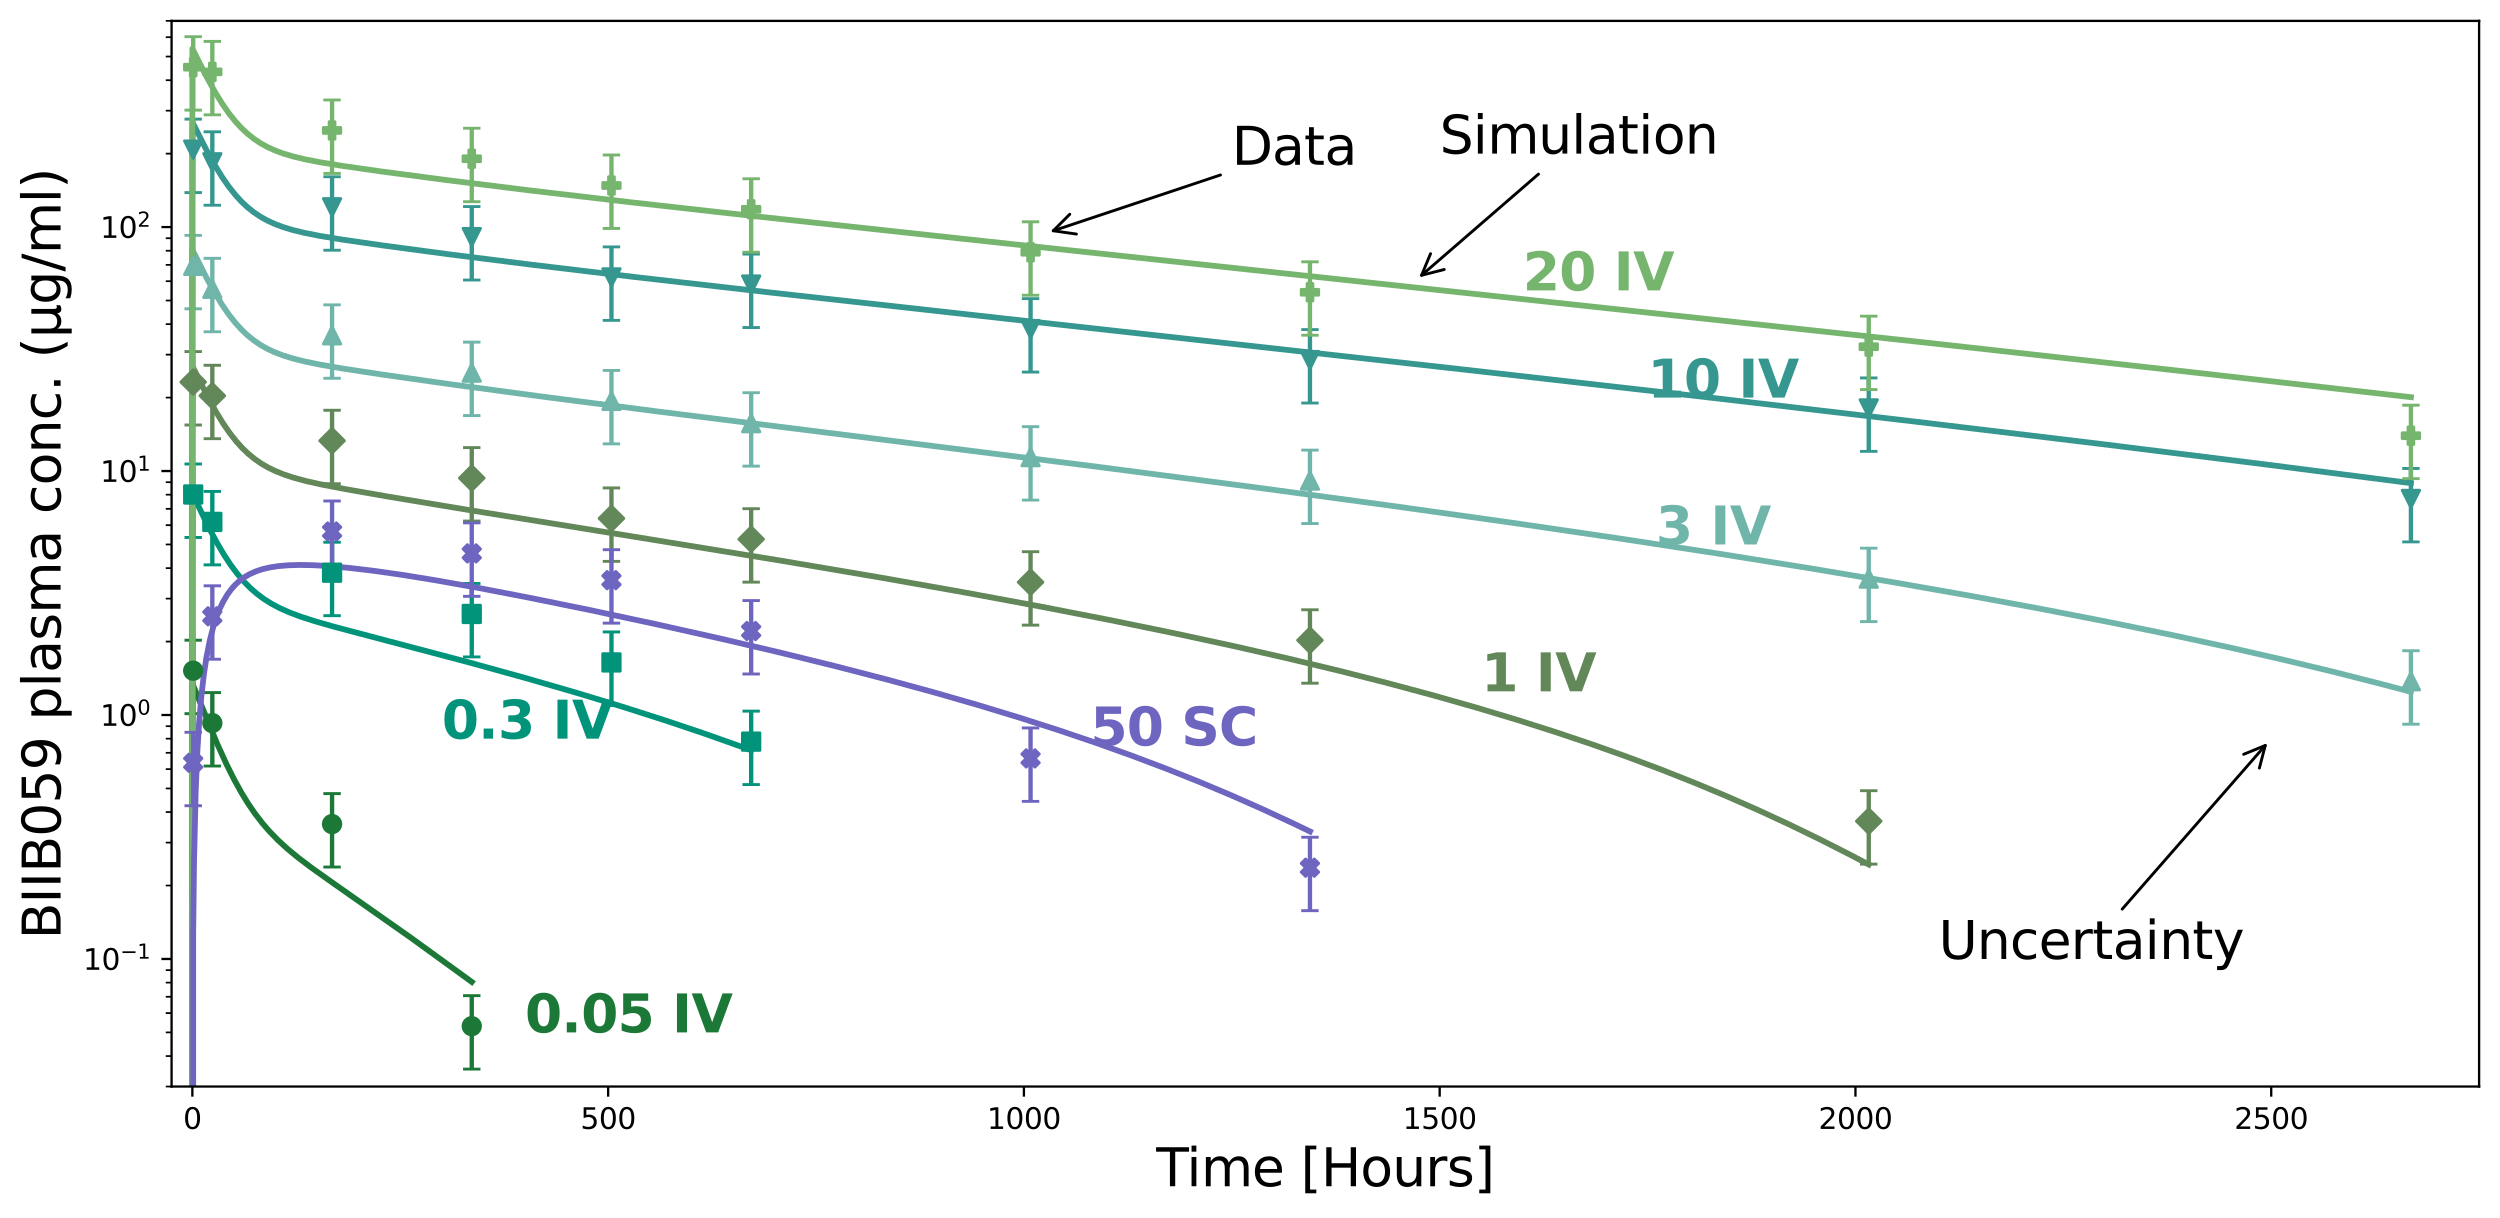 <?xml version="1.0" encoding="utf-8" standalone="no"?>
<!DOCTYPE svg PUBLIC "-//W3C//DTD SVG 1.1//EN"
  "http://www.w3.org/Graphics/SVG/1.1/DTD/svg11.dtd">
<svg xmlns:xlink="http://www.w3.org/1999/xlink" width="861.451pt" height="419.699pt" viewBox="0 0 861.451 419.699" xmlns="http://www.w3.org/2000/svg" version="1.1">
 <defs>
  <style type="text/css">*{stroke-linejoin: round; stroke-linecap: butt}</style>
 </defs>
 <g id="figure_1">
  <g id="patch_1">
   <path d="M 0 419.699 
L 861.451 419.699 
L 861.451 0 
L 0 0 
z
" style="fill: #ffffff"/>
  </g>
  <g id="axes_1">
   <g id="patch_2">
    <path d="M 59.121 374.4 
L 854.251 374.4 
L 854.251 7.2 
L 59.121 7.2 
z
" style="fill: #ffffff"/>
   </g>
   <g id="matplotlib.axis_1">
    <g id="xtick_1">
     <g id="line2d_1">
      <defs>
       <path id="mb5fc16571b" d="M 0 0 
L 0 3.5 
" style="stroke: #000000; stroke-width: 0.8"/>
      </defs>
      <g>
       <use xlink:href="#mb5fc16571b" x="66.284" y="374.4" style="stroke: #000000; stroke-width: 0.8"/>
      </g>
     </g>
     <g id="text_1">
      <!-- 0 -->
      <g transform="translate(63.103 388.998) scale(0.1 -0.1)">
       <defs>
        <path id="DejaVuSans-30" d="M 2034 4250 
Q 1547 4250 1301 3770 
Q 1056 3291 1056 2328 
Q 1056 1369 1301 889 
Q 1547 409 2034 409 
Q 2525 409 2770 889 
Q 3016 1369 3016 2328 
Q 3016 3291 2770 3770 
Q 2525 4250 2034 4250 
z
M 2034 4750 
Q 2819 4750 3233 4129 
Q 3647 3509 3647 2328 
Q 3647 1150 3233 529 
Q 2819 -91 2034 -91 
Q 1250 -91 836 529 
Q 422 1150 422 2328 
Q 422 3509 836 4129 
Q 1250 4750 2034 4750 
z
" transform="scale(0.016)"/>
       </defs>
       <use xlink:href="#DejaVuSans-30"/>
      </g>
     </g>
    </g>
    <g id="xtick_2">
     <g id="line2d_2">
      <g>
       <use xlink:href="#mb5fc16571b" x="209.551" y="374.4" style="stroke: #000000; stroke-width: 0.8"/>
      </g>
     </g>
     <g id="text_2">
      <!-- 500 -->
      <g transform="translate(200.007 388.998) scale(0.1 -0.1)">
       <defs>
        <path id="DejaVuSans-35" d="M 691 4666 
L 3169 4666 
L 3169 4134 
L 1269 4134 
L 1269 2991 
Q 1406 3038 1543 3061 
Q 1681 3084 1819 3084 
Q 2600 3084 3056 2656 
Q 3513 2228 3513 1497 
Q 3513 744 3044 326 
Q 2575 -91 1722 -91 
Q 1428 -91 1123 -41 
Q 819 9 494 109 
L 494 744 
Q 775 591 1075 516 
Q 1375 441 1709 441 
Q 2250 441 2565 725 
Q 2881 1009 2881 1497 
Q 2881 1984 2565 2268 
Q 2250 2553 1709 2553 
Q 1456 2553 1204 2497 
Q 953 2441 691 2322 
L 691 4666 
z
" transform="scale(0.016)"/>
       </defs>
       <use xlink:href="#DejaVuSans-35"/>
       <use xlink:href="#DejaVuSans-30" transform="translate(63.623 0)"/>
       <use xlink:href="#DejaVuSans-30" transform="translate(127.246 0)"/>
      </g>
     </g>
    </g>
    <g id="xtick_3">
     <g id="line2d_3">
      <g>
       <use xlink:href="#mb5fc16571b" x="352.817" y="374.4" style="stroke: #000000; stroke-width: 0.8"/>
      </g>
     </g>
     <g id="text_3">
      <!-- 1000 -->
      <g transform="translate(340.092 388.998) scale(0.1 -0.1)">
       <defs>
        <path id="DejaVuSans-31" d="M 794 531 
L 1825 531 
L 1825 4091 
L 703 3866 
L 703 4441 
L 1819 4666 
L 2450 4666 
L 2450 531 
L 3481 531 
L 3481 0 
L 794 0 
L 794 531 
z
" transform="scale(0.016)"/>
       </defs>
       <use xlink:href="#DejaVuSans-31"/>
       <use xlink:href="#DejaVuSans-30" transform="translate(63.623 0)"/>
       <use xlink:href="#DejaVuSans-30" transform="translate(127.246 0)"/>
       <use xlink:href="#DejaVuSans-30" transform="translate(190.869 0)"/>
      </g>
     </g>
    </g>
    <g id="xtick_4">
     <g id="line2d_4">
      <g>
       <use xlink:href="#mb5fc16571b" x="496.084" y="374.4" style="stroke: #000000; stroke-width: 0.8"/>
      </g>
     </g>
     <g id="text_4">
      <!-- 1500 -->
      <g transform="translate(483.359 388.998) scale(0.1 -0.1)">
       <use xlink:href="#DejaVuSans-31"/>
       <use xlink:href="#DejaVuSans-35" transform="translate(63.623 0)"/>
       <use xlink:href="#DejaVuSans-30" transform="translate(127.246 0)"/>
       <use xlink:href="#DejaVuSans-30" transform="translate(190.869 0)"/>
      </g>
     </g>
    </g>
    <g id="xtick_5">
     <g id="line2d_5">
      <g>
       <use xlink:href="#mb5fc16571b" x="639.351" y="374.4" style="stroke: #000000; stroke-width: 0.8"/>
      </g>
     </g>
     <g id="text_5">
      <!-- 2000 -->
      <g transform="translate(626.626 388.998) scale(0.1 -0.1)">
       <defs>
        <path id="DejaVuSans-32" d="M 1228 531 
L 3431 531 
L 3431 0 
L 469 0 
L 469 531 
Q 828 903 1448 1529 
Q 2069 2156 2228 2338 
Q 2531 2678 2651 2914 
Q 2772 3150 2772 3378 
Q 2772 3750 2511 3984 
Q 2250 4219 1831 4219 
Q 1534 4219 1204 4116 
Q 875 4013 500 3803 
L 500 4441 
Q 881 4594 1212 4672 
Q 1544 4750 1819 4750 
Q 2544 4750 2975 4387 
Q 3406 4025 3406 3419 
Q 3406 3131 3298 2873 
Q 3191 2616 2906 2266 
Q 2828 2175 2409 1742 
Q 1991 1309 1228 531 
z
" transform="scale(0.016)"/>
       </defs>
       <use xlink:href="#DejaVuSans-32"/>
       <use xlink:href="#DejaVuSans-30" transform="translate(63.623 0)"/>
       <use xlink:href="#DejaVuSans-30" transform="translate(127.246 0)"/>
       <use xlink:href="#DejaVuSans-30" transform="translate(190.869 0)"/>
      </g>
     </g>
    </g>
    <g id="xtick_6">
     <g id="line2d_6">
      <g>
       <use xlink:href="#mb5fc16571b" x="782.617" y="374.4" style="stroke: #000000; stroke-width: 0.8"/>
      </g>
     </g>
     <g id="text_6">
      <!-- 2500 -->
      <g transform="translate(769.892 388.998) scale(0.1 -0.1)">
       <use xlink:href="#DejaVuSans-32"/>
       <use xlink:href="#DejaVuSans-35" transform="translate(63.623 0)"/>
       <use xlink:href="#DejaVuSans-30" transform="translate(127.246 0)"/>
       <use xlink:href="#DejaVuSans-30" transform="translate(190.869 0)"/>
      </g>
     </g>
    </g>
    <g id="text_7">
     <!-- Time [Hours] -->
     <g transform="translate(398.415 408.755) scale(0.18 -0.18)">
      <defs>
       <path id="DejaVuSans-54" d="M -19 4666 
L 3928 4666 
L 3928 4134 
L 2272 4134 
L 2272 0 
L 1638 0 
L 1638 4134 
L -19 4134 
L -19 4666 
z
" transform="scale(0.016)"/>
       <path id="DejaVuSans-69" d="M 603 3500 
L 1178 3500 
L 1178 0 
L 603 0 
L 603 3500 
z
M 603 4863 
L 1178 4863 
L 1178 4134 
L 603 4134 
L 603 4863 
z
" transform="scale(0.016)"/>
       <path id="DejaVuSans-6d" d="M 3328 2828 
Q 3544 3216 3844 3400 
Q 4144 3584 4550 3584 
Q 5097 3584 5394 3201 
Q 5691 2819 5691 2113 
L 5691 0 
L 5113 0 
L 5113 2094 
Q 5113 2597 4934 2840 
Q 4756 3084 4391 3084 
Q 3944 3084 3684 2787 
Q 3425 2491 3425 1978 
L 3425 0 
L 2847 0 
L 2847 2094 
Q 2847 2600 2669 2842 
Q 2491 3084 2119 3084 
Q 1678 3084 1418 2786 
Q 1159 2488 1159 1978 
L 1159 0 
L 581 0 
L 581 3500 
L 1159 3500 
L 1159 2956 
Q 1356 3278 1631 3431 
Q 1906 3584 2284 3584 
Q 2666 3584 2933 3390 
Q 3200 3197 3328 2828 
z
" transform="scale(0.016)"/>
       <path id="DejaVuSans-65" d="M 3597 1894 
L 3597 1613 
L 953 1613 
Q 991 1019 1311 708 
Q 1631 397 2203 397 
Q 2534 397 2845 478 
Q 3156 559 3463 722 
L 3463 178 
Q 3153 47 2828 -22 
Q 2503 -91 2169 -91 
Q 1331 -91 842 396 
Q 353 884 353 1716 
Q 353 2575 817 3079 
Q 1281 3584 2069 3584 
Q 2775 3584 3186 3129 
Q 3597 2675 3597 1894 
z
M 3022 2063 
Q 3016 2534 2758 2815 
Q 2500 3097 2075 3097 
Q 1594 3097 1305 2825 
Q 1016 2553 972 2059 
L 3022 2063 
z
" transform="scale(0.016)"/>
       <path id="DejaVuSans-20" transform="scale(0.016)"/>
       <path id="DejaVuSans-5b" d="M 550 4863 
L 1875 4863 
L 1875 4416 
L 1125 4416 
L 1125 -397 
L 1875 -397 
L 1875 -844 
L 550 -844 
L 550 4863 
z
" transform="scale(0.016)"/>
       <path id="DejaVuSans-48" d="M 628 4666 
L 1259 4666 
L 1259 2753 
L 3553 2753 
L 3553 4666 
L 4184 4666 
L 4184 0 
L 3553 0 
L 3553 2222 
L 1259 2222 
L 1259 0 
L 628 0 
L 628 4666 
z
" transform="scale(0.016)"/>
       <path id="DejaVuSans-6f" d="M 1959 3097 
Q 1497 3097 1228 2736 
Q 959 2375 959 1747 
Q 959 1119 1226 758 
Q 1494 397 1959 397 
Q 2419 397 2687 759 
Q 2956 1122 2956 1747 
Q 2956 2369 2687 2733 
Q 2419 3097 1959 3097 
z
M 1959 3584 
Q 2709 3584 3137 3096 
Q 3566 2609 3566 1747 
Q 3566 888 3137 398 
Q 2709 -91 1959 -91 
Q 1206 -91 779 398 
Q 353 888 353 1747 
Q 353 2609 779 3096 
Q 1206 3584 1959 3584 
z
" transform="scale(0.016)"/>
       <path id="DejaVuSans-75" d="M 544 1381 
L 544 3500 
L 1119 3500 
L 1119 1403 
Q 1119 906 1312 657 
Q 1506 409 1894 409 
Q 2359 409 2629 706 
Q 2900 1003 2900 1516 
L 2900 3500 
L 3475 3500 
L 3475 0 
L 2900 0 
L 2900 538 
Q 2691 219 2414 64 
Q 2138 -91 1772 -91 
Q 1169 -91 856 284 
Q 544 659 544 1381 
z
M 1991 3584 
L 1991 3584 
z
" transform="scale(0.016)"/>
       <path id="DejaVuSans-72" d="M 2631 2963 
Q 2534 3019 2420 3045 
Q 2306 3072 2169 3072 
Q 1681 3072 1420 2755 
Q 1159 2438 1159 1844 
L 1159 0 
L 581 0 
L 581 3500 
L 1159 3500 
L 1159 2956 
Q 1341 3275 1631 3429 
Q 1922 3584 2338 3584 
Q 2397 3584 2469 3576 
Q 2541 3569 2628 3553 
L 2631 2963 
z
" transform="scale(0.016)"/>
       <path id="DejaVuSans-73" d="M 2834 3397 
L 2834 2853 
Q 2591 2978 2328 3040 
Q 2066 3103 1784 3103 
Q 1356 3103 1142 2972 
Q 928 2841 928 2578 
Q 928 2378 1081 2264 
Q 1234 2150 1697 2047 
L 1894 2003 
Q 2506 1872 2764 1633 
Q 3022 1394 3022 966 
Q 3022 478 2636 193 
Q 2250 -91 1575 -91 
Q 1294 -91 989 -36 
Q 684 19 347 128 
L 347 722 
Q 666 556 975 473 
Q 1284 391 1588 391 
Q 1994 391 2212 530 
Q 2431 669 2431 922 
Q 2431 1156 2273 1281 
Q 2116 1406 1581 1522 
L 1381 1569 
Q 847 1681 609 1914 
Q 372 2147 372 2553 
Q 372 3047 722 3315 
Q 1072 3584 1716 3584 
Q 2034 3584 2315 3537 
Q 2597 3491 2834 3397 
z
" transform="scale(0.016)"/>
       <path id="DejaVuSans-5d" d="M 1947 4863 
L 1947 -844 
L 622 -844 
L 622 -397 
L 1369 -397 
L 1369 4416 
L 622 4416 
L 622 4863 
L 1947 4863 
z
" transform="scale(0.016)"/>
      </defs>
      <use xlink:href="#DejaVuSans-54"/>
      <use xlink:href="#DejaVuSans-69" transform="translate(57.959 0)"/>
      <use xlink:href="#DejaVuSans-6d" transform="translate(85.742 0)"/>
      <use xlink:href="#DejaVuSans-65" transform="translate(183.154 0)"/>
      <use xlink:href="#DejaVuSans-20" transform="translate(244.678 0)"/>
      <use xlink:href="#DejaVuSans-5b" transform="translate(276.465 0)"/>
      <use xlink:href="#DejaVuSans-48" transform="translate(315.479 0)"/>
      <use xlink:href="#DejaVuSans-6f" transform="translate(390.674 0)"/>
      <use xlink:href="#DejaVuSans-75" transform="translate(451.855 0)"/>
      <use xlink:href="#DejaVuSans-72" transform="translate(515.234 0)"/>
      <use xlink:href="#DejaVuSans-73" transform="translate(556.348 0)"/>
      <use xlink:href="#DejaVuSans-5d" transform="translate(608.447 0)"/>
     </g>
    </g>
   </g>
   <g id="matplotlib.axis_2">
    <g id="ytick_1">
     <g id="line2d_7">
      <defs>
       <path id="m83cd2a5373" d="M 0 0 
L -3.5 0 
" style="stroke: #000000; stroke-width: 0.8"/>
      </defs>
      <g>
       <use xlink:href="#m83cd2a5373" x="59.121" y="330.443" style="stroke: #000000; stroke-width: 0.8"/>
      </g>
     </g>
     <g id="text_8">
      <!-- $\mathdefault{10^{-1}}$ -->
      <g transform="translate(28.621 334.243) scale(0.1 -0.1)">
       <defs>
        <path id="DejaVuSans-2212" d="M 678 2272 
L 4684 2272 
L 4684 1741 
L 678 1741 
L 678 2272 
z
" transform="scale(0.016)"/>
       </defs>
       <use xlink:href="#DejaVuSans-31" transform="translate(0 0.684)"/>
       <use xlink:href="#DejaVuSans-30" transform="translate(63.623 0.684)"/>
       <use xlink:href="#DejaVuSans-2212" transform="translate(128.203 38.966) scale(0.7)"/>
       <use xlink:href="#DejaVuSans-31" transform="translate(186.855 38.966) scale(0.7)"/>
      </g>
     </g>
    </g>
    <g id="ytick_2">
     <g id="line2d_8">
      <g>
       <use xlink:href="#m83cd2a5373" x="59.121" y="246.377" style="stroke: #000000; stroke-width: 0.8"/>
      </g>
     </g>
     <g id="text_9">
      <!-- $\mathdefault{10^{0}}$ -->
      <g transform="translate(34.521 250.176) scale(0.1 -0.1)">
       <use xlink:href="#DejaVuSans-31" transform="translate(0 0.766)"/>
       <use xlink:href="#DejaVuSans-30" transform="translate(63.623 0.766)"/>
       <use xlink:href="#DejaVuSans-30" transform="translate(128.203 39.047) scale(0.7)"/>
      </g>
     </g>
    </g>
    <g id="ytick_3">
     <g id="line2d_9">
      <g>
       <use xlink:href="#m83cd2a5373" x="59.121" y="162.311" style="stroke: #000000; stroke-width: 0.8"/>
      </g>
     </g>
     <g id="text_10">
      <!-- $\mathdefault{10^{1}}$ -->
      <g transform="translate(34.521 166.11) scale(0.1 -0.1)">
       <use xlink:href="#DejaVuSans-31" transform="translate(0 0.684)"/>
       <use xlink:href="#DejaVuSans-30" transform="translate(63.623 0.684)"/>
       <use xlink:href="#DejaVuSans-31" transform="translate(128.203 38.966) scale(0.7)"/>
      </g>
     </g>
    </g>
    <g id="ytick_4">
     <g id="line2d_10">
      <g>
       <use xlink:href="#m83cd2a5373" x="59.121" y="78.244" style="stroke: #000000; stroke-width: 0.8"/>
      </g>
     </g>
     <g id="text_11">
      <!-- $\mathdefault{10^{2}}$ -->
      <g transform="translate(34.521 82.044) scale(0.1 -0.1)">
       <use xlink:href="#DejaVuSans-31" transform="translate(0 0.766)"/>
       <use xlink:href="#DejaVuSans-30" transform="translate(63.623 0.766)"/>
       <use xlink:href="#DejaVuSans-32" transform="translate(128.203 39.047) scale(0.7)"/>
      </g>
     </g>
    </g>
    <g id="ytick_5">
     <g id="line2d_11">
      <defs>
       <path id="m71aedbea23" d="M 0 0 
L -2 0 
" style="stroke: #000000; stroke-width: 0.6"/>
      </defs>
      <g>
       <use xlink:href="#m71aedbea23" x="59.121" y="374.4" style="stroke: #000000; stroke-width: 0.6"/>
      </g>
     </g>
    </g>
    <g id="ytick_6">
     <g id="line2d_12">
      <g>
       <use xlink:href="#m71aedbea23" x="59.121" y="363.897" style="stroke: #000000; stroke-width: 0.6"/>
      </g>
     </g>
    </g>
    <g id="ytick_7">
     <g id="line2d_13">
      <g>
       <use xlink:href="#m71aedbea23" x="59.121" y="355.75" style="stroke: #000000; stroke-width: 0.6"/>
      </g>
     </g>
    </g>
    <g id="ytick_8">
     <g id="line2d_14">
      <g>
       <use xlink:href="#m71aedbea23" x="59.121" y="349.093" style="stroke: #000000; stroke-width: 0.6"/>
      </g>
     </g>
    </g>
    <g id="ytick_9">
     <g id="line2d_15">
      <g>
       <use xlink:href="#m71aedbea23" x="59.121" y="343.466" style="stroke: #000000; stroke-width: 0.6"/>
      </g>
     </g>
    </g>
    <g id="ytick_10">
     <g id="line2d_16">
      <g>
       <use xlink:href="#m71aedbea23" x="59.121" y="338.59" style="stroke: #000000; stroke-width: 0.6"/>
      </g>
     </g>
    </g>
    <g id="ytick_11">
     <g id="line2d_17">
      <g>
       <use xlink:href="#m71aedbea23" x="59.121" y="334.29" style="stroke: #000000; stroke-width: 0.6"/>
      </g>
     </g>
    </g>
    <g id="ytick_12">
     <g id="line2d_18">
      <g>
       <use xlink:href="#m71aedbea23" x="59.121" y="305.137" style="stroke: #000000; stroke-width: 0.6"/>
      </g>
     </g>
    </g>
    <g id="ytick_13">
     <g id="line2d_19">
      <g>
       <use xlink:href="#m71aedbea23" x="59.121" y="290.334" style="stroke: #000000; stroke-width: 0.6"/>
      </g>
     </g>
    </g>
    <g id="ytick_14">
     <g id="line2d_20">
      <g>
       <use xlink:href="#m71aedbea23" x="59.121" y="279.83" style="stroke: #000000; stroke-width: 0.6"/>
      </g>
     </g>
    </g>
    <g id="ytick_15">
     <g id="line2d_21">
      <g>
       <use xlink:href="#m71aedbea23" x="59.121" y="271.684" style="stroke: #000000; stroke-width: 0.6"/>
      </g>
     </g>
    </g>
    <g id="ytick_16">
     <g id="line2d_22">
      <g>
       <use xlink:href="#m71aedbea23" x="59.121" y="265.027" style="stroke: #000000; stroke-width: 0.6"/>
      </g>
     </g>
    </g>
    <g id="ytick_17">
     <g id="line2d_23">
      <g>
       <use xlink:href="#m71aedbea23" x="59.121" y="259.399" style="stroke: #000000; stroke-width: 0.6"/>
      </g>
     </g>
    </g>
    <g id="ytick_18">
     <g id="line2d_24">
      <g>
       <use xlink:href="#m71aedbea23" x="59.121" y="254.524" style="stroke: #000000; stroke-width: 0.6"/>
      </g>
     </g>
    </g>
    <g id="ytick_19">
     <g id="line2d_25">
      <g>
       <use xlink:href="#m71aedbea23" x="59.121" y="250.224" style="stroke: #000000; stroke-width: 0.6"/>
      </g>
     </g>
    </g>
    <g id="ytick_20">
     <g id="line2d_26">
      <g>
       <use xlink:href="#m71aedbea23" x="59.121" y="221.071" style="stroke: #000000; stroke-width: 0.6"/>
      </g>
     </g>
    </g>
    <g id="ytick_21">
     <g id="line2d_27">
      <g>
       <use xlink:href="#m71aedbea23" x="59.121" y="206.267" style="stroke: #000000; stroke-width: 0.6"/>
      </g>
     </g>
    </g>
    <g id="ytick_22">
     <g id="line2d_28">
      <g>
       <use xlink:href="#m71aedbea23" x="59.121" y="195.764" style="stroke: #000000; stroke-width: 0.6"/>
      </g>
     </g>
    </g>
    <g id="ytick_23">
     <g id="line2d_29">
      <g>
       <use xlink:href="#m71aedbea23" x="59.121" y="187.617" style="stroke: #000000; stroke-width: 0.6"/>
      </g>
     </g>
    </g>
    <g id="ytick_24">
     <g id="line2d_30">
      <g>
       <use xlink:href="#m71aedbea23" x="59.121" y="180.961" style="stroke: #000000; stroke-width: 0.6"/>
      </g>
     </g>
    </g>
    <g id="ytick_25">
     <g id="line2d_31">
      <g>
       <use xlink:href="#m71aedbea23" x="59.121" y="175.333" style="stroke: #000000; stroke-width: 0.6"/>
      </g>
     </g>
    </g>
    <g id="ytick_26">
     <g id="line2d_32">
      <g>
       <use xlink:href="#m71aedbea23" x="59.121" y="170.458" style="stroke: #000000; stroke-width: 0.6"/>
      </g>
     </g>
    </g>
    <g id="ytick_27">
     <g id="line2d_33">
      <g>
       <use xlink:href="#m71aedbea23" x="59.121" y="166.157" style="stroke: #000000; stroke-width: 0.6"/>
      </g>
     </g>
    </g>
    <g id="ytick_28">
     <g id="line2d_34">
      <g>
       <use xlink:href="#m71aedbea23" x="59.121" y="137.004" style="stroke: #000000; stroke-width: 0.6"/>
      </g>
     </g>
    </g>
    <g id="ytick_29">
     <g id="line2d_35">
      <g>
       <use xlink:href="#m71aedbea23" x="59.121" y="122.201" style="stroke: #000000; stroke-width: 0.6"/>
      </g>
     </g>
    </g>
    <g id="ytick_30">
     <g id="line2d_36">
      <g>
       <use xlink:href="#m71aedbea23" x="59.121" y="111.698" style="stroke: #000000; stroke-width: 0.6"/>
      </g>
     </g>
    </g>
    <g id="ytick_31">
     <g id="line2d_37">
      <g>
       <use xlink:href="#m71aedbea23" x="59.121" y="103.551" style="stroke: #000000; stroke-width: 0.6"/>
      </g>
     </g>
    </g>
    <g id="ytick_32">
     <g id="line2d_38">
      <g>
       <use xlink:href="#m71aedbea23" x="59.121" y="96.894" style="stroke: #000000; stroke-width: 0.6"/>
      </g>
     </g>
    </g>
    <g id="ytick_33">
     <g id="line2d_39">
      <g>
       <use xlink:href="#m71aedbea23" x="59.121" y="91.266" style="stroke: #000000; stroke-width: 0.6"/>
      </g>
     </g>
    </g>
    <g id="ytick_34">
     <g id="line2d_40">
      <g>
       <use xlink:href="#m71aedbea23" x="59.121" y="86.391" style="stroke: #000000; stroke-width: 0.6"/>
      </g>
     </g>
    </g>
    <g id="ytick_35">
     <g id="line2d_41">
      <g>
       <use xlink:href="#m71aedbea23" x="59.121" y="82.091" style="stroke: #000000; stroke-width: 0.6"/>
      </g>
     </g>
    </g>
    <g id="ytick_36">
     <g id="line2d_42">
      <g>
       <use xlink:href="#m71aedbea23" x="59.121" y="52.938" style="stroke: #000000; stroke-width: 0.6"/>
      </g>
     </g>
    </g>
    <g id="ytick_37">
     <g id="line2d_43">
      <g>
       <use xlink:href="#m71aedbea23" x="59.121" y="38.134" style="stroke: #000000; stroke-width: 0.6"/>
      </g>
     </g>
    </g>
    <g id="ytick_38">
     <g id="line2d_44">
      <g>
       <use xlink:href="#m71aedbea23" x="59.121" y="27.631" style="stroke: #000000; stroke-width: 0.6"/>
      </g>
     </g>
    </g>
    <g id="ytick_39">
     <g id="line2d_45">
      <g>
       <use xlink:href="#m71aedbea23" x="59.121" y="19.484" style="stroke: #000000; stroke-width: 0.6"/>
      </g>
     </g>
    </g>
    <g id="ytick_40">
     <g id="line2d_46">
      <g>
       <use xlink:href="#m71aedbea23" x="59.121" y="12.828" style="stroke: #000000; stroke-width: 0.6"/>
      </g>
     </g>
    </g>
    <g id="ytick_41">
     <g id="line2d_47">
      <g>
       <use xlink:href="#m71aedbea23" x="59.121" y="7.2" style="stroke: #000000; stroke-width: 0.6"/>
      </g>
     </g>
    </g>
    <g id="text_12">
     <!-- BIIB059 plasma conc. (µg/ml) -->
     <g transform="translate(20.877 323.648) rotate(-90) scale(0.18 -0.18)">
      <defs>
       <path id="DejaVuSans-42" d="M 1259 2228 
L 1259 519 
L 2272 519 
Q 2781 519 3026 730 
Q 3272 941 3272 1375 
Q 3272 1813 3026 2020 
Q 2781 2228 2272 2228 
L 1259 2228 
z
M 1259 4147 
L 1259 2741 
L 2194 2741 
Q 2656 2741 2882 2914 
Q 3109 3088 3109 3444 
Q 3109 3797 2882 3972 
Q 2656 4147 2194 4147 
L 1259 4147 
z
M 628 4666 
L 2241 4666 
Q 2963 4666 3353 4366 
Q 3744 4066 3744 3513 
Q 3744 3084 3544 2831 
Q 3344 2578 2956 2516 
Q 3422 2416 3680 2098 
Q 3938 1781 3938 1306 
Q 3938 681 3513 340 
Q 3088 0 2303 0 
L 628 0 
L 628 4666 
z
" transform="scale(0.016)"/>
       <path id="DejaVuSans-49" d="M 628 4666 
L 1259 4666 
L 1259 0 
L 628 0 
L 628 4666 
z
" transform="scale(0.016)"/>
       <path id="DejaVuSans-39" d="M 703 97 
L 703 672 
Q 941 559 1184 500 
Q 1428 441 1663 441 
Q 2288 441 2617 861 
Q 2947 1281 2994 2138 
Q 2813 1869 2534 1725 
Q 2256 1581 1919 1581 
Q 1219 1581 811 2004 
Q 403 2428 403 3163 
Q 403 3881 828 4315 
Q 1253 4750 1959 4750 
Q 2769 4750 3195 4129 
Q 3622 3509 3622 2328 
Q 3622 1225 3098 567 
Q 2575 -91 1691 -91 
Q 1453 -91 1209 -44 
Q 966 3 703 97 
z
M 1959 2075 
Q 2384 2075 2632 2365 
Q 2881 2656 2881 3163 
Q 2881 3666 2632 3958 
Q 2384 4250 1959 4250 
Q 1534 4250 1286 3958 
Q 1038 3666 1038 3163 
Q 1038 2656 1286 2365 
Q 1534 2075 1959 2075 
z
" transform="scale(0.016)"/>
       <path id="DejaVuSans-70" d="M 1159 525 
L 1159 -1331 
L 581 -1331 
L 581 3500 
L 1159 3500 
L 1159 2969 
Q 1341 3281 1617 3432 
Q 1894 3584 2278 3584 
Q 2916 3584 3314 3078 
Q 3713 2572 3713 1747 
Q 3713 922 3314 415 
Q 2916 -91 2278 -91 
Q 1894 -91 1617 61 
Q 1341 213 1159 525 
z
M 3116 1747 
Q 3116 2381 2855 2742 
Q 2594 3103 2138 3103 
Q 1681 3103 1420 2742 
Q 1159 2381 1159 1747 
Q 1159 1113 1420 752 
Q 1681 391 2138 391 
Q 2594 391 2855 752 
Q 3116 1113 3116 1747 
z
" transform="scale(0.016)"/>
       <path id="DejaVuSans-6c" d="M 603 4863 
L 1178 4863 
L 1178 0 
L 603 0 
L 603 4863 
z
" transform="scale(0.016)"/>
       <path id="DejaVuSans-61" d="M 2194 1759 
Q 1497 1759 1228 1600 
Q 959 1441 959 1056 
Q 959 750 1161 570 
Q 1363 391 1709 391 
Q 2188 391 2477 730 
Q 2766 1069 2766 1631 
L 2766 1759 
L 2194 1759 
z
M 3341 1997 
L 3341 0 
L 2766 0 
L 2766 531 
Q 2569 213 2275 61 
Q 1981 -91 1556 -91 
Q 1019 -91 701 211 
Q 384 513 384 1019 
Q 384 1609 779 1909 
Q 1175 2209 1959 2209 
L 2766 2209 
L 2766 2266 
Q 2766 2663 2505 2880 
Q 2244 3097 1772 3097 
Q 1472 3097 1187 3025 
Q 903 2953 641 2809 
L 641 3341 
Q 956 3463 1253 3523 
Q 1550 3584 1831 3584 
Q 2591 3584 2966 3190 
Q 3341 2797 3341 1997 
z
" transform="scale(0.016)"/>
       <path id="DejaVuSans-63" d="M 3122 3366 
L 3122 2828 
Q 2878 2963 2633 3030 
Q 2388 3097 2138 3097 
Q 1578 3097 1268 2742 
Q 959 2388 959 1747 
Q 959 1106 1268 751 
Q 1578 397 2138 397 
Q 2388 397 2633 464 
Q 2878 531 3122 666 
L 3122 134 
Q 2881 22 2623 -34 
Q 2366 -91 2075 -91 
Q 1284 -91 818 406 
Q 353 903 353 1747 
Q 353 2603 823 3093 
Q 1294 3584 2113 3584 
Q 2378 3584 2631 3529 
Q 2884 3475 3122 3366 
z
" transform="scale(0.016)"/>
       <path id="DejaVuSans-6e" d="M 3513 2113 
L 3513 0 
L 2938 0 
L 2938 2094 
Q 2938 2591 2744 2837 
Q 2550 3084 2163 3084 
Q 1697 3084 1428 2787 
Q 1159 2491 1159 1978 
L 1159 0 
L 581 0 
L 581 3500 
L 1159 3500 
L 1159 2956 
Q 1366 3272 1645 3428 
Q 1925 3584 2291 3584 
Q 2894 3584 3203 3211 
Q 3513 2838 3513 2113 
z
" transform="scale(0.016)"/>
       <path id="DejaVuSans-2e" d="M 684 794 
L 1344 794 
L 1344 0 
L 684 0 
L 684 794 
z
" transform="scale(0.016)"/>
       <path id="DejaVuSans-28" d="M 1984 4856 
Q 1566 4138 1362 3434 
Q 1159 2731 1159 2009 
Q 1159 1288 1364 580 
Q 1569 -128 1984 -844 
L 1484 -844 
Q 1016 -109 783 600 
Q 550 1309 550 2009 
Q 550 2706 781 3412 
Q 1013 4119 1484 4856 
L 1984 4856 
z
" transform="scale(0.016)"/>
       <path id="DejaVuSans-b5" d="M 544 -1331 
L 544 3500 
L 1119 3500 
L 1119 1325 
Q 1119 872 1334 640 
Q 1550 409 1972 409 
Q 2434 409 2667 671 
Q 2900 934 2900 1459 
L 2900 3500 
L 3475 3500 
L 3475 806 
Q 3475 619 3529 530 
Q 3584 441 3700 441 
Q 3728 441 3778 458 
Q 3828 475 3916 513 
L 3916 50 
Q 3788 -22 3673 -56 
Q 3559 -91 3450 -91 
Q 3234 -91 3106 31 
Q 2978 153 2931 403 
Q 2775 156 2548 32 
Q 2322 -91 2016 -91 
Q 1697 -91 1473 31 
Q 1250 153 1119 397 
L 1119 -1331 
L 544 -1331 
z
" transform="scale(0.016)"/>
       <path id="DejaVuSans-67" d="M 2906 1791 
Q 2906 2416 2648 2759 
Q 2391 3103 1925 3103 
Q 1463 3103 1205 2759 
Q 947 2416 947 1791 
Q 947 1169 1205 825 
Q 1463 481 1925 481 
Q 2391 481 2648 825 
Q 2906 1169 2906 1791 
z
M 3481 434 
Q 3481 -459 3084 -895 
Q 2688 -1331 1869 -1331 
Q 1566 -1331 1297 -1286 
Q 1028 -1241 775 -1147 
L 775 -588 
Q 1028 -725 1275 -790 
Q 1522 -856 1778 -856 
Q 2344 -856 2625 -561 
Q 2906 -266 2906 331 
L 2906 616 
Q 2728 306 2450 153 
Q 2172 0 1784 0 
Q 1141 0 747 490 
Q 353 981 353 1791 
Q 353 2603 747 3093 
Q 1141 3584 1784 3584 
Q 2172 3584 2450 3431 
Q 2728 3278 2906 2969 
L 2906 3500 
L 3481 3500 
L 3481 434 
z
" transform="scale(0.016)"/>
       <path id="DejaVuSans-2f" d="M 1625 4666 
L 2156 4666 
L 531 -594 
L 0 -594 
L 1625 4666 
z
" transform="scale(0.016)"/>
       <path id="DejaVuSans-29" d="M 513 4856 
L 1013 4856 
Q 1481 4119 1714 3412 
Q 1947 2706 1947 2009 
Q 1947 1309 1714 600 
Q 1481 -109 1013 -844 
L 513 -844 
Q 928 -128 1133 580 
Q 1338 1288 1338 2009 
Q 1338 2731 1133 3434 
Q 928 4138 513 4856 
z
" transform="scale(0.016)"/>
      </defs>
      <use xlink:href="#DejaVuSans-42"/>
      <use xlink:href="#DejaVuSans-49" transform="translate(68.604 0)"/>
      <use xlink:href="#DejaVuSans-49" transform="translate(98.096 0)"/>
      <use xlink:href="#DejaVuSans-42" transform="translate(127.588 0)"/>
      <use xlink:href="#DejaVuSans-30" transform="translate(196.191 0)"/>
      <use xlink:href="#DejaVuSans-35" transform="translate(259.814 0)"/>
      <use xlink:href="#DejaVuSans-39" transform="translate(323.438 0)"/>
      <use xlink:href="#DejaVuSans-20" transform="translate(387.061 0)"/>
      <use xlink:href="#DejaVuSans-70" transform="translate(418.848 0)"/>
      <use xlink:href="#DejaVuSans-6c" transform="translate(482.324 0)"/>
      <use xlink:href="#DejaVuSans-61" transform="translate(510.107 0)"/>
      <use xlink:href="#DejaVuSans-73" transform="translate(571.387 0)"/>
      <use xlink:href="#DejaVuSans-6d" transform="translate(623.486 0)"/>
      <use xlink:href="#DejaVuSans-61" transform="translate(720.898 0)"/>
      <use xlink:href="#DejaVuSans-20" transform="translate(782.178 0)"/>
      <use xlink:href="#DejaVuSans-63" transform="translate(813.965 0)"/>
      <use xlink:href="#DejaVuSans-6f" transform="translate(868.945 0)"/>
      <use xlink:href="#DejaVuSans-6e" transform="translate(930.127 0)"/>
      <use xlink:href="#DejaVuSans-63" transform="translate(993.506 0)"/>
      <use xlink:href="#DejaVuSans-2e" transform="translate(1048.486 0)"/>
      <use xlink:href="#DejaVuSans-20" transform="translate(1080.273 0)"/>
      <use xlink:href="#DejaVuSans-28" transform="translate(1112.061 0)"/>
      <use xlink:href="#DejaVuSans-b5" transform="translate(1151.074 0)"/>
      <use xlink:href="#DejaVuSans-67" transform="translate(1214.697 0)"/>
      <use xlink:href="#DejaVuSans-2f" transform="translate(1278.174 0)"/>
      <use xlink:href="#DejaVuSans-6d" transform="translate(1311.865 0)"/>
      <use xlink:href="#DejaVuSans-6c" transform="translate(1409.277 0)"/>
      <use xlink:href="#DejaVuSans-29" transform="translate(1437.061 0)"/>
     </g>
    </g>
   </g>
   <g id="line2d_48">
    <path d="M 66.283 420.699 
L 66.284 235.525 
L 74.88 256.39 
L 78.032 263.31 
L 80.611 268.474 
L 83.189 273.143 
L 85.482 276.874 
L 87.774 280.227 
L 90.353 283.586 
L 92.932 286.565 
L 95.797 289.508 
L 98.949 292.398 
L 102.674 295.478 
L 107.258 298.953 
L 114.135 303.846 
L 141.642 323.173 
L 160.553 336.885 
L 162.559 338.349 
L 162.559 338.349 
" clip-path="url(#pf670b2bdea)" style="fill: none; stroke: #1b7837; stroke-width: 2; stroke-linecap: square"/>
   </g>
   <g id="LineCollection_1">
    <path d="M 66.57 245.912 
L 66.57 220.606 
" clip-path="url(#pf670b2bdea)" style="fill: none; stroke: #1b7837; stroke-width: 1.5"/>
    <path d="M 73.161 263.961 
L 73.161 238.655 
" clip-path="url(#pf670b2bdea)" style="fill: none; stroke: #1b7837; stroke-width: 1.5"/>
    <path d="M 114.422 298.767 
L 114.422 273.461 
" clip-path="url(#pf670b2bdea)" style="fill: none; stroke: #1b7837; stroke-width: 1.5"/>
    <path d="M 162.559 368.397 
L 162.559 343.09 
" clip-path="url(#pf670b2bdea)" style="fill: none; stroke: #1b7837; stroke-width: 1.5"/>
   </g>
   <g id="line2d_49">
    <defs>
     <path id="mafd6da6720" d="M 3 0 
L -3 -0 
" style="stroke: #1b7837"/>
    </defs>
    <g clip-path="url(#pf670b2bdea)">
     <use xlink:href="#mafd6da6720" x="66.57" y="245.912" style="fill: #1b7837; stroke: #1b7837"/>
     <use xlink:href="#mafd6da6720" x="73.161" y="263.961" style="fill: #1b7837; stroke: #1b7837"/>
     <use xlink:href="#mafd6da6720" x="114.422" y="298.767" style="fill: #1b7837; stroke: #1b7837"/>
     <use xlink:href="#mafd6da6720" x="162.559" y="368.397" style="fill: #1b7837; stroke: #1b7837"/>
    </g>
   </g>
   <g id="line2d_50">
    <g clip-path="url(#pf670b2bdea)">
     <use xlink:href="#mafd6da6720" x="66.57" y="220.606" style="fill: #1b7837; stroke: #1b7837"/>
     <use xlink:href="#mafd6da6720" x="73.161" y="238.655" style="fill: #1b7837; stroke: #1b7837"/>
     <use xlink:href="#mafd6da6720" x="114.422" y="273.461" style="fill: #1b7837; stroke: #1b7837"/>
     <use xlink:href="#mafd6da6720" x="162.559" y="343.09" style="fill: #1b7837; stroke: #1b7837"/>
    </g>
   </g>
   <g id="line2d_51">
    <path d="M 66.283 420.699 
L 66.284 170.108 
L 71.728 181.345 
L 74.593 186.749 
L 77.172 191.144 
L 79.464 194.631 
L 81.757 197.709 
L 84.049 200.391 
L 86.341 202.705 
L 88.634 204.688 
L 90.926 206.386 
L 93.505 208.01 
L 96.37 209.531 
L 99.522 210.942 
L 103.247 212.358 
L 108.118 213.949 
L 114.708 215.847 
L 127.029 219.117 
L 161.126 228.124 
L 181.184 233.669 
L 198.662 238.727 
L 214.422 243.512 
L 229.035 248.179 
L 242.788 252.806 
L 255.682 257.378 
L 258.834 258.534 
L 258.834 258.534 
" clip-path="url(#pf670b2bdea)" style="fill: none; stroke: #01947b; stroke-width: 2; stroke-linecap: square"/>
   </g>
   <g id="LineCollection_2">
    <path d="M 66.57 185.196 
L 66.57 159.89 
" clip-path="url(#pf670b2bdea)" style="fill: none; stroke: #01947b; stroke-width: 1.5"/>
    <path d="M 73.161 194.646 
L 73.161 169.339 
" clip-path="url(#pf670b2bdea)" style="fill: none; stroke: #01947b; stroke-width: 1.5"/>
    <path d="M 114.422 212.151 
L 114.422 186.844 
" clip-path="url(#pf670b2bdea)" style="fill: none; stroke: #01947b; stroke-width: 1.5"/>
    <path d="M 162.559 226.357 
L 162.559 201.051 
" clip-path="url(#pf670b2bdea)" style="fill: none; stroke: #01947b; stroke-width: 1.5"/>
    <path d="M 210.697 243.06 
L 210.697 217.754 
" clip-path="url(#pf670b2bdea)" style="fill: none; stroke: #01947b; stroke-width: 1.5"/>
    <path d="M 258.834 270.352 
L 258.834 245.046 
" clip-path="url(#pf670b2bdea)" style="fill: none; stroke: #01947b; stroke-width: 1.5"/>
   </g>
   <g id="line2d_52">
    <defs>
     <path id="mc688909b98" d="M 3 0 
L -3 -0 
" style="stroke: #01947b"/>
    </defs>
    <g clip-path="url(#pf670b2bdea)">
     <use xlink:href="#mc688909b98" x="66.57" y="185.196" style="fill: #01947b; stroke: #01947b"/>
     <use xlink:href="#mc688909b98" x="73.161" y="194.646" style="fill: #01947b; stroke: #01947b"/>
     <use xlink:href="#mc688909b98" x="114.422" y="212.151" style="fill: #01947b; stroke: #01947b"/>
     <use xlink:href="#mc688909b98" x="162.559" y="226.357" style="fill: #01947b; stroke: #01947b"/>
     <use xlink:href="#mc688909b98" x="210.697" y="243.06" style="fill: #01947b; stroke: #01947b"/>
     <use xlink:href="#mc688909b98" x="258.834" y="270.352" style="fill: #01947b; stroke: #01947b"/>
    </g>
   </g>
   <g id="line2d_53">
    <g clip-path="url(#pf670b2bdea)">
     <use xlink:href="#mc688909b98" x="66.57" y="159.89" style="fill: #01947b; stroke: #01947b"/>
     <use xlink:href="#mc688909b98" x="73.161" y="169.339" style="fill: #01947b; stroke: #01947b"/>
     <use xlink:href="#mc688909b98" x="114.422" y="186.844" style="fill: #01947b; stroke: #01947b"/>
     <use xlink:href="#mc688909b98" x="162.559" y="201.051" style="fill: #01947b; stroke: #01947b"/>
     <use xlink:href="#mc688909b98" x="210.697" y="217.754" style="fill: #01947b; stroke: #01947b"/>
     <use xlink:href="#mc688909b98" x="258.834" y="245.046" style="fill: #01947b; stroke: #01947b"/>
    </g>
   </g>
   <g id="line2d_54">
    <path d="M 66.283 420.699 
L 66.284 126.152 
L 71.442 136.478 
L 74.307 141.701 
L 76.886 145.922 
L 79.178 149.245 
L 81.47 152.153 
L 83.476 154.368 
L 85.482 156.293 
L 87.774 158.175 
L 90.066 159.758 
L 92.358 161.089 
L 94.937 162.339 
L 97.803 163.489 
L 101.241 164.621 
L 105.539 165.778 
L 110.983 166.996 
L 119.006 168.543 
L 133.619 171.098 
L 163.132 176.006 
L 217.574 184.792 
L 269.15 193.207 
L 303.534 199.04 
L 332.76 204.218 
L 358.834 209.059 
L 382.617 213.695 
L 404.68 218.22 
L 425.024 222.617 
L 443.935 226.928 
L 461.7 231.203 
L 478.319 235.429 
L 494.078 239.666 
L 508.978 243.904 
L 523.018 248.13 
L 536.199 252.324 
L 548.806 256.565 
L 560.84 260.843 
L 572.588 265.253 
L 584.05 269.797 
L 594.938 274.348 
L 605.826 279.141 
L 616.428 284.048 
L 627.03 289.195 
L 637.918 294.731 
L 643.935 297.896 
L 643.935 297.896 
" clip-path="url(#pf670b2bdea)" style="fill: none; stroke: #628759; stroke-width: 2; stroke-linecap: square"/>
   </g>
   <g id="LineCollection_3">
    <path d="M 66.57 146.445 
L 66.57 121.138 
" clip-path="url(#pf670b2bdea)" style="fill: none; stroke: #628759; stroke-width: 1.5"/>
    <path d="M 73.161 151.172 
L 73.161 125.866 
" clip-path="url(#pf670b2bdea)" style="fill: none; stroke: #628759; stroke-width: 1.5"/>
    <path d="M 114.422 166.678 
L 114.422 141.372 
" clip-path="url(#pf670b2bdea)" style="fill: none; stroke: #628759; stroke-width: 1.5"/>
    <path d="M 162.559 179.54 
L 162.559 154.234 
" clip-path="url(#pf670b2bdea)" style="fill: none; stroke: #628759; stroke-width: 1.5"/>
    <path d="M 210.697 193.438 
L 210.697 168.131 
" clip-path="url(#pf670b2bdea)" style="fill: none; stroke: #628759; stroke-width: 1.5"/>
    <path d="M 258.834 200.589 
L 258.834 175.283 
" clip-path="url(#pf670b2bdea)" style="fill: none; stroke: #628759; stroke-width: 1.5"/>
    <path d="M 355.11 215.407 
L 355.11 190.101 
" clip-path="url(#pf670b2bdea)" style="fill: none; stroke: #628759; stroke-width: 1.5"/>
    <path d="M 451.385 235.421 
L 451.385 210.114 
" clip-path="url(#pf670b2bdea)" style="fill: none; stroke: #628759; stroke-width: 1.5"/>
    <path d="M 643.935 297.76 
L 643.935 272.454 
" clip-path="url(#pf670b2bdea)" style="fill: none; stroke: #628759; stroke-width: 1.5"/>
   </g>
   <g id="line2d_55">
    <defs>
     <path id="m08a754602d" d="M 3 0 
L -3 -0 
" style="stroke: #628759"/>
    </defs>
    <g clip-path="url(#pf670b2bdea)">
     <use xlink:href="#m08a754602d" x="66.57" y="146.445" style="fill: #628759; stroke: #628759"/>
     <use xlink:href="#m08a754602d" x="73.161" y="151.172" style="fill: #628759; stroke: #628759"/>
     <use xlink:href="#m08a754602d" x="114.422" y="166.678" style="fill: #628759; stroke: #628759"/>
     <use xlink:href="#m08a754602d" x="162.559" y="179.54" style="fill: #628759; stroke: #628759"/>
     <use xlink:href="#m08a754602d" x="210.697" y="193.438" style="fill: #628759; stroke: #628759"/>
     <use xlink:href="#m08a754602d" x="258.834" y="200.589" style="fill: #628759; stroke: #628759"/>
     <use xlink:href="#m08a754602d" x="355.11" y="215.407" style="fill: #628759; stroke: #628759"/>
     <use xlink:href="#m08a754602d" x="451.385" y="235.421" style="fill: #628759; stroke: #628759"/>
     <use xlink:href="#m08a754602d" x="643.935" y="297.76" style="fill: #628759; stroke: #628759"/>
    </g>
   </g>
   <g id="line2d_56">
    <g clip-path="url(#pf670b2bdea)">
     <use xlink:href="#m08a754602d" x="66.57" y="121.138" style="fill: #628759; stroke: #628759"/>
     <use xlink:href="#m08a754602d" x="73.161" y="125.866" style="fill: #628759; stroke: #628759"/>
     <use xlink:href="#m08a754602d" x="114.422" y="141.372" style="fill: #628759; stroke: #628759"/>
     <use xlink:href="#m08a754602d" x="162.559" y="154.234" style="fill: #628759; stroke: #628759"/>
     <use xlink:href="#m08a754602d" x="210.697" y="168.131" style="fill: #628759; stroke: #628759"/>
     <use xlink:href="#m08a754602d" x="258.834" y="175.283" style="fill: #628759; stroke: #628759"/>
     <use xlink:href="#m08a754602d" x="355.11" y="190.101" style="fill: #628759; stroke: #628759"/>
     <use xlink:href="#m08a754602d" x="451.385" y="210.114" style="fill: #628759; stroke: #628759"/>
     <use xlink:href="#m08a754602d" x="643.935" y="272.454" style="fill: #628759; stroke: #628759"/>
    </g>
   </g>
   <g id="line2d_57">
    <path d="M 66.283 420.699 
L 66.284 86.042 
L 71.155 95.725 
L 74.02 100.931 
L 76.599 105.14 
L 78.891 108.452 
L 81.184 111.347 
L 83.189 113.548 
L 85.195 115.456 
L 87.487 117.313 
L 89.78 118.868 
L 92.072 120.167 
L 94.651 121.377 
L 97.516 122.477 
L 100.954 123.545 
L 104.966 124.551 
L 110.41 125.667 
L 118.146 126.998 
L 131.327 129.01 
L 154.823 132.355 
L 185.482 136.489 
L 225.883 141.696 
L 301.241 151.133 
L 379.751 161.053 
L 433.333 168.046 
L 479.465 174.287 
L 520.726 180.09 
L 558.262 185.591 
L 592.359 190.81 
L 623.878 195.856 
L 652.818 200.713 
L 679.465 205.406 
L 704.107 209.967 
L 727.03 214.431 
L 748.52 218.841 
L 768.577 223.182 
L 787.202 227.437 
L 804.68 231.654 
L 821.299 235.893 
L 830.755 238.416 
L 830.755 238.416 
" clip-path="url(#pf670b2bdea)" style="fill: none; stroke: #70b5aa; stroke-width: 2; stroke-linecap: square"/>
   </g>
   <g id="LineCollection_4">
    <path d="M 66.57 106.405 
L 66.57 81.098 
" clip-path="url(#pf670b2bdea)" style="fill: none; stroke: #70b5aa; stroke-width: 1.5"/>
    <path d="M 73.161 114.32 
L 73.161 89.013 
" clip-path="url(#pf670b2bdea)" style="fill: none; stroke: #70b5aa; stroke-width: 1.5"/>
    <path d="M 114.422 130.342 
L 114.422 105.036 
" clip-path="url(#pf670b2bdea)" style="fill: none; stroke: #70b5aa; stroke-width: 1.5"/>
    <path d="M 162.559 143.204 
L 162.559 117.898 
" clip-path="url(#pf670b2bdea)" style="fill: none; stroke: #70b5aa; stroke-width: 1.5"/>
    <path d="M 210.697 152.951 
L 210.697 127.644 
" clip-path="url(#pf670b2bdea)" style="fill: none; stroke: #70b5aa; stroke-width: 1.5"/>
    <path d="M 258.834 160.619 
L 258.834 135.313 
" clip-path="url(#pf670b2bdea)" style="fill: none; stroke: #70b5aa; stroke-width: 1.5"/>
    <path d="M 355.11 172.323 
L 355.11 147.017 
" clip-path="url(#pf670b2bdea)" style="fill: none; stroke: #70b5aa; stroke-width: 1.5"/>
    <path d="M 451.385 180.398 
L 451.385 155.091 
" clip-path="url(#pf670b2bdea)" style="fill: none; stroke: #70b5aa; stroke-width: 1.5"/>
    <path d="M 643.935 214.191 
L 643.935 188.885 
" clip-path="url(#pf670b2bdea)" style="fill: none; stroke: #70b5aa; stroke-width: 1.5"/>
    <path d="M 830.755 249.541 
L 830.755 224.234 
" clip-path="url(#pf670b2bdea)" style="fill: none; stroke: #70b5aa; stroke-width: 1.5"/>
   </g>
   <g id="line2d_58">
    <defs>
     <path id="mcd346587fb" d="M 3 0 
L -3 -0 
" style="stroke: #70b5aa"/>
    </defs>
    <g clip-path="url(#pf670b2bdea)">
     <use xlink:href="#mcd346587fb" x="66.57" y="106.405" style="fill: #70b5aa; stroke: #70b5aa"/>
     <use xlink:href="#mcd346587fb" x="73.161" y="114.32" style="fill: #70b5aa; stroke: #70b5aa"/>
     <use xlink:href="#mcd346587fb" x="114.422" y="130.342" style="fill: #70b5aa; stroke: #70b5aa"/>
     <use xlink:href="#mcd346587fb" x="162.559" y="143.204" style="fill: #70b5aa; stroke: #70b5aa"/>
     <use xlink:href="#mcd346587fb" x="210.697" y="152.951" style="fill: #70b5aa; stroke: #70b5aa"/>
     <use xlink:href="#mcd346587fb" x="258.834" y="160.619" style="fill: #70b5aa; stroke: #70b5aa"/>
     <use xlink:href="#mcd346587fb" x="355.11" y="172.323" style="fill: #70b5aa; stroke: #70b5aa"/>
     <use xlink:href="#mcd346587fb" x="451.385" y="180.398" style="fill: #70b5aa; stroke: #70b5aa"/>
     <use xlink:href="#mcd346587fb" x="643.935" y="214.191" style="fill: #70b5aa; stroke: #70b5aa"/>
     <use xlink:href="#mcd346587fb" x="830.755" y="249.541" style="fill: #70b5aa; stroke: #70b5aa"/>
    </g>
   </g>
   <g id="line2d_59">
    <g clip-path="url(#pf670b2bdea)">
     <use xlink:href="#mcd346587fb" x="66.57" y="81.098" style="fill: #70b5aa; stroke: #70b5aa"/>
     <use xlink:href="#mcd346587fb" x="73.161" y="89.013" style="fill: #70b5aa; stroke: #70b5aa"/>
     <use xlink:href="#mcd346587fb" x="114.422" y="105.036" style="fill: #70b5aa; stroke: #70b5aa"/>
     <use xlink:href="#mcd346587fb" x="162.559" y="117.898" style="fill: #70b5aa; stroke: #70b5aa"/>
     <use xlink:href="#mcd346587fb" x="210.697" y="127.644" style="fill: #70b5aa; stroke: #70b5aa"/>
     <use xlink:href="#mcd346587fb" x="258.834" y="135.313" style="fill: #70b5aa; stroke: #70b5aa"/>
     <use xlink:href="#mcd346587fb" x="355.11" y="147.017" style="fill: #70b5aa; stroke: #70b5aa"/>
     <use xlink:href="#mcd346587fb" x="451.385" y="155.091" style="fill: #70b5aa; stroke: #70b5aa"/>
     <use xlink:href="#mcd346587fb" x="643.935" y="188.885" style="fill: #70b5aa; stroke: #70b5aa"/>
     <use xlink:href="#mcd346587fb" x="830.755" y="224.234" style="fill: #70b5aa; stroke: #70b5aa"/>
    </g>
   </g>
   <g id="line2d_60">
    <path d="M 66.283 420.699 
L 66.284 42.085 
L 71.155 51.735 
L 74.02 56.917 
L 76.599 61.103 
L 78.891 64.393 
L 81.184 67.266 
L 83.189 69.446 
L 85.195 71.334 
L 87.487 73.169 
L 89.78 74.701 
L 92.072 75.978 
L 94.651 77.165 
L 97.516 78.24 
L 100.954 79.279 
L 104.966 80.253 
L 110.41 81.324 
L 118.146 82.594 
L 131.327 84.5 
L 154.25 87.571 
L 182.903 91.181 
L 218.433 95.422 
L 265.998 100.86 
L 345.367 109.679 
L 504.393 127.342 
L 588.634 136.939 
L 660.554 145.353 
L 723.878 152.98 
L 780.325 159.999 
L 830.755 166.487 
L 830.755 166.487 
" clip-path="url(#pf670b2bdea)" style="fill: none; stroke: #35978f; stroke-width: 2; stroke-linecap: square"/>
   </g>
   <g id="LineCollection_5">
    <path d="M 66.57 66.362 
L 66.57 41.055 
" clip-path="url(#pf670b2bdea)" style="fill: none; stroke: #35978f; stroke-width: 1.5"/>
    <path d="M 73.161 70.717 
L 73.161 45.41 
" clip-path="url(#pf670b2bdea)" style="fill: none; stroke: #35978f; stroke-width: 1.5"/>
    <path d="M 114.422 86.221 
L 114.422 60.915 
" clip-path="url(#pf670b2bdea)" style="fill: none; stroke: #35978f; stroke-width: 1.5"/>
    <path d="M 162.559 96.491 
L 162.559 71.184 
" clip-path="url(#pf670b2bdea)" style="fill: none; stroke: #35978f; stroke-width: 1.5"/>
    <path d="M 210.697 110.387 
L 210.697 85.08 
" clip-path="url(#pf670b2bdea)" style="fill: none; stroke: #35978f; stroke-width: 1.5"/>
    <path d="M 258.834 112.864 
L 258.834 87.557 
" clip-path="url(#pf670b2bdea)" style="fill: none; stroke: #35978f; stroke-width: 1.5"/>
    <path d="M 355.11 128.205 
L 355.11 102.899 
" clip-path="url(#pf670b2bdea)" style="fill: none; stroke: #35978f; stroke-width: 1.5"/>
    <path d="M 451.385 138.872 
L 451.385 113.566 
" clip-path="url(#pf670b2bdea)" style="fill: none; stroke: #35978f; stroke-width: 1.5"/>
    <path d="M 643.935 155.537 
L 643.935 130.23 
" clip-path="url(#pf670b2bdea)" style="fill: none; stroke: #35978f; stroke-width: 1.5"/>
    <path d="M 830.755 186.732 
L 830.755 161.425 
" clip-path="url(#pf670b2bdea)" style="fill: none; stroke: #35978f; stroke-width: 1.5"/>
   </g>
   <g id="line2d_61">
    <defs>
     <path id="mbf6864b1e2" d="M 3 0 
L -3 -0 
" style="stroke: #35978f"/>
    </defs>
    <g clip-path="url(#pf670b2bdea)">
     <use xlink:href="#mbf6864b1e2" x="66.57" y="66.362" style="fill: #35978f; stroke: #35978f"/>
     <use xlink:href="#mbf6864b1e2" x="73.161" y="70.717" style="fill: #35978f; stroke: #35978f"/>
     <use xlink:href="#mbf6864b1e2" x="114.422" y="86.221" style="fill: #35978f; stroke: #35978f"/>
     <use xlink:href="#mbf6864b1e2" x="162.559" y="96.491" style="fill: #35978f; stroke: #35978f"/>
     <use xlink:href="#mbf6864b1e2" x="210.697" y="110.387" style="fill: #35978f; stroke: #35978f"/>
     <use xlink:href="#mbf6864b1e2" x="258.834" y="112.864" style="fill: #35978f; stroke: #35978f"/>
     <use xlink:href="#mbf6864b1e2" x="355.11" y="128.205" style="fill: #35978f; stroke: #35978f"/>
     <use xlink:href="#mbf6864b1e2" x="451.385" y="138.872" style="fill: #35978f; stroke: #35978f"/>
     <use xlink:href="#mbf6864b1e2" x="643.935" y="155.537" style="fill: #35978f; stroke: #35978f"/>
     <use xlink:href="#mbf6864b1e2" x="830.755" y="186.732" style="fill: #35978f; stroke: #35978f"/>
    </g>
   </g>
   <g id="line2d_62">
    <g clip-path="url(#pf670b2bdea)">
     <use xlink:href="#mbf6864b1e2" x="66.57" y="41.055" style="fill: #35978f; stroke: #35978f"/>
     <use xlink:href="#mbf6864b1e2" x="73.161" y="45.41" style="fill: #35978f; stroke: #35978f"/>
     <use xlink:href="#mbf6864b1e2" x="114.422" y="60.915" style="fill: #35978f; stroke: #35978f"/>
     <use xlink:href="#mbf6864b1e2" x="162.559" y="71.184" style="fill: #35978f; stroke: #35978f"/>
     <use xlink:href="#mbf6864b1e2" x="210.697" y="85.08" style="fill: #35978f; stroke: #35978f"/>
     <use xlink:href="#mbf6864b1e2" x="258.834" y="87.557" style="fill: #35978f; stroke: #35978f"/>
     <use xlink:href="#mbf6864b1e2" x="355.11" y="102.899" style="fill: #35978f; stroke: #35978f"/>
     <use xlink:href="#mbf6864b1e2" x="451.385" y="113.566" style="fill: #35978f; stroke: #35978f"/>
     <use xlink:href="#mbf6864b1e2" x="643.935" y="130.23" style="fill: #35978f; stroke: #35978f"/>
     <use xlink:href="#mbf6864b1e2" x="830.755" y="161.425" style="fill: #35978f; stroke: #35978f"/>
    </g>
   </g>
   <g id="line2d_63">
    <path d="M 66.283 420.699 
L 66.284 16.779 
L 71.155 26.421 
L 74.02 31.599 
L 76.599 35.779 
L 78.891 39.064 
L 81.184 41.932 
L 83.189 44.108 
L 85.195 45.992 
L 87.487 47.822 
L 89.78 49.35 
L 92.072 50.622 
L 94.651 51.804 
L 97.516 52.873 
L 100.954 53.906 
L 104.966 54.873 
L 110.41 55.935 
L 118.146 57.192 
L 131.327 59.075 
L 153.963 62.068 
L 182.33 65.59 
L 217 69.661 
L 262.559 74.772 
L 330.468 82.145 
L 661.414 117.817 
L 755.397 128.279 
L 830.755 136.864 
L 830.755 136.864 
" clip-path="url(#pf670b2bdea)" style="fill: none; stroke: #76b56e; stroke-width: 2; stroke-linecap: square"/>
   </g>
   <g id="LineCollection_6">
    <path d="M 66.57 37.953 
L 66.57 12.646 
" clip-path="url(#pf670b2bdea)" style="fill: none; stroke: #76b56e; stroke-width: 1.5"/>
    <path d="M 73.161 39.571 
L 73.161 14.265 
" clip-path="url(#pf670b2bdea)" style="fill: none; stroke: #76b56e; stroke-width: 1.5"/>
    <path d="M 114.422 59.75 
L 114.422 34.444 
" clip-path="url(#pf670b2bdea)" style="fill: none; stroke: #76b56e; stroke-width: 1.5"/>
    <path d="M 162.559 69.498 
L 162.559 44.191 
" clip-path="url(#pf670b2bdea)" style="fill: none; stroke: #76b56e; stroke-width: 1.5"/>
    <path d="M 210.697 78.722 
L 210.697 53.416 
" clip-path="url(#pf670b2bdea)" style="fill: none; stroke: #76b56e; stroke-width: 1.5"/>
    <path d="M 258.834 86.912 
L 258.834 61.605 
" clip-path="url(#pf670b2bdea)" style="fill: none; stroke: #76b56e; stroke-width: 1.5"/>
    <path d="M 355.11 101.733 
L 355.11 76.426 
" clip-path="url(#pf670b2bdea)" style="fill: none; stroke: #76b56e; stroke-width: 1.5"/>
    <path d="M 451.385 115.513 
L 451.385 90.206 
" clip-path="url(#pf670b2bdea)" style="fill: none; stroke: #76b56e; stroke-width: 1.5"/>
    <path d="M 643.935 134.252 
L 643.935 108.945 
" clip-path="url(#pf670b2bdea)" style="fill: none; stroke: #76b56e; stroke-width: 1.5"/>
    <path d="M 830.755 164.931 
L 830.755 139.624 
" clip-path="url(#pf670b2bdea)" style="fill: none; stroke: #76b56e; stroke-width: 1.5"/>
   </g>
   <g id="line2d_64">
    <defs>
     <path id="mc1c868e3a7" d="M 3 0 
L -3 -0 
" style="stroke: #76b56e"/>
    </defs>
    <g clip-path="url(#pf670b2bdea)">
     <use xlink:href="#mc1c868e3a7" x="66.57" y="37.953" style="fill: #76b56e; stroke: #76b56e"/>
     <use xlink:href="#mc1c868e3a7" x="73.161" y="39.571" style="fill: #76b56e; stroke: #76b56e"/>
     <use xlink:href="#mc1c868e3a7" x="114.422" y="59.75" style="fill: #76b56e; stroke: #76b56e"/>
     <use xlink:href="#mc1c868e3a7" x="162.559" y="69.498" style="fill: #76b56e; stroke: #76b56e"/>
     <use xlink:href="#mc1c868e3a7" x="210.697" y="78.722" style="fill: #76b56e; stroke: #76b56e"/>
     <use xlink:href="#mc1c868e3a7" x="258.834" y="86.912" style="fill: #76b56e; stroke: #76b56e"/>
     <use xlink:href="#mc1c868e3a7" x="355.11" y="101.733" style="fill: #76b56e; stroke: #76b56e"/>
     <use xlink:href="#mc1c868e3a7" x="451.385" y="115.513" style="fill: #76b56e; stroke: #76b56e"/>
     <use xlink:href="#mc1c868e3a7" x="643.935" y="134.252" style="fill: #76b56e; stroke: #76b56e"/>
     <use xlink:href="#mc1c868e3a7" x="830.755" y="164.931" style="fill: #76b56e; stroke: #76b56e"/>
    </g>
   </g>
   <g id="line2d_65">
    <g clip-path="url(#pf670b2bdea)">
     <use xlink:href="#mc1c868e3a7" x="66.57" y="12.646" style="fill: #76b56e; stroke: #76b56e"/>
     <use xlink:href="#mc1c868e3a7" x="73.161" y="14.265" style="fill: #76b56e; stroke: #76b56e"/>
     <use xlink:href="#mc1c868e3a7" x="114.422" y="34.444" style="fill: #76b56e; stroke: #76b56e"/>
     <use xlink:href="#mc1c868e3a7" x="162.559" y="44.191" style="fill: #76b56e; stroke: #76b56e"/>
     <use xlink:href="#mc1c868e3a7" x="210.697" y="53.416" style="fill: #76b56e; stroke: #76b56e"/>
     <use xlink:href="#mc1c868e3a7" x="258.834" y="61.605" style="fill: #76b56e; stroke: #76b56e"/>
     <use xlink:href="#mc1c868e3a7" x="355.11" y="76.426" style="fill: #76b56e; stroke: #76b56e"/>
     <use xlink:href="#mc1c868e3a7" x="451.385" y="90.206" style="fill: #76b56e; stroke: #76b56e"/>
     <use xlink:href="#mc1c868e3a7" x="643.935" y="108.945" style="fill: #76b56e; stroke: #76b56e"/>
     <use xlink:href="#mc1c868e3a7" x="830.755" y="139.624" style="fill: #76b56e; stroke: #76b56e"/>
    </g>
   </g>
   <g id="line2d_66">
    <path d="M 66.57 420.699 
L 66.57 321.451 
L 66.857 296.794 
L 67.43 272.657 
L 68.003 258.942 
L 68.576 249.485 
L 69.436 239.383 
L 70.295 232.067 
L 71.155 226.443 
L 72.301 220.649 
L 73.447 216.171 
L 74.593 212.61 
L 75.74 209.72 
L 76.886 207.34 
L 78.318 204.914 
L 79.751 202.961 
L 81.184 201.374 
L 82.616 200.075 
L 84.336 198.819 
L 86.055 197.823 
L 88.06 196.918 
L 90.353 196.147 
L 92.932 195.533 
L 95.797 195.085 
L 99.235 194.785 
L 103.247 194.668 
L 108.118 194.762 
L 113.848 195.1 
L 120.725 195.732 
L 129.035 196.726 
L 138.777 198.118 
L 150.525 200.027 
L 164.851 202.591 
L 182.33 205.954 
L 203.247 210.212 
L 225.883 215.047 
L 248.233 220.045 
L 268.863 224.88 
L 288.061 229.606 
L 305.539 234.134 
L 321.872 238.591 
L 337.058 242.963 
L 351.385 247.317 
L 364.852 251.639 
L 377.746 256.009 
L 390.067 260.42 
L 401.814 264.86 
L 413.276 269.43 
L 424.451 274.13 
L 435.339 278.952 
L 445.941 283.887 
L 451.385 286.515 
L 451.385 286.515 
" clip-path="url(#pf670b2bdea)" style="fill: none; stroke: #6d65bf; stroke-width: 2; stroke-linecap: square"/>
   </g>
   <g id="LineCollection_7">
    <path d="M 66.57 277.641 
L 66.57 252.334 
" clip-path="url(#pf670b2bdea)" style="fill: none; stroke: #6d65bf; stroke-width: 1.5"/>
    <path d="M 73.161 227.165 
L 73.161 201.858 
" clip-path="url(#pf670b2bdea)" style="fill: none; stroke: #6d65bf; stroke-width: 1.5"/>
    <path d="M 114.422 197.946 
L 114.422 172.64 
" clip-path="url(#pf670b2bdea)" style="fill: none; stroke: #6d65bf; stroke-width: 1.5"/>
    <path d="M 162.559 205.49 
L 162.559 180.183 
" clip-path="url(#pf670b2bdea)" style="fill: none; stroke: #6d65bf; stroke-width: 1.5"/>
    <path d="M 210.697 214.717 
L 210.697 189.411 
" clip-path="url(#pf670b2bdea)" style="fill: none; stroke: #6d65bf; stroke-width: 1.5"/>
    <path d="M 258.834 232.25 
L 258.834 206.943 
" clip-path="url(#pf670b2bdea)" style="fill: none; stroke: #6d65bf; stroke-width: 1.5"/>
    <path d="M 355.11 276.138 
L 355.11 250.832 
" clip-path="url(#pf670b2bdea)" style="fill: none; stroke: #6d65bf; stroke-width: 1.5"/>
    <path d="M 451.385 313.796 
L 451.385 288.489 
" clip-path="url(#pf670b2bdea)" style="fill: none; stroke: #6d65bf; stroke-width: 1.5"/>
   </g>
   <g id="line2d_67">
    <defs>
     <path id="mf408e158a3" d="M 3 0 
L -3 -0 
" style="stroke: #6d65bf"/>
    </defs>
    <g clip-path="url(#pf670b2bdea)">
     <use xlink:href="#mf408e158a3" x="66.57" y="277.641" style="fill: #6d65bf; stroke: #6d65bf"/>
     <use xlink:href="#mf408e158a3" x="73.161" y="227.165" style="fill: #6d65bf; stroke: #6d65bf"/>
     <use xlink:href="#mf408e158a3" x="114.422" y="197.946" style="fill: #6d65bf; stroke: #6d65bf"/>
     <use xlink:href="#mf408e158a3" x="162.559" y="205.49" style="fill: #6d65bf; stroke: #6d65bf"/>
     <use xlink:href="#mf408e158a3" x="210.697" y="214.717" style="fill: #6d65bf; stroke: #6d65bf"/>
     <use xlink:href="#mf408e158a3" x="258.834" y="232.25" style="fill: #6d65bf; stroke: #6d65bf"/>
     <use xlink:href="#mf408e158a3" x="355.11" y="276.138" style="fill: #6d65bf; stroke: #6d65bf"/>
     <use xlink:href="#mf408e158a3" x="451.385" y="313.796" style="fill: #6d65bf; stroke: #6d65bf"/>
    </g>
   </g>
   <g id="line2d_68">
    <g clip-path="url(#pf670b2bdea)">
     <use xlink:href="#mf408e158a3" x="66.57" y="252.334" style="fill: #6d65bf; stroke: #6d65bf"/>
     <use xlink:href="#mf408e158a3" x="73.161" y="201.858" style="fill: #6d65bf; stroke: #6d65bf"/>
     <use xlink:href="#mf408e158a3" x="114.422" y="172.64" style="fill: #6d65bf; stroke: #6d65bf"/>
     <use xlink:href="#mf408e158a3" x="162.559" y="180.183" style="fill: #6d65bf; stroke: #6d65bf"/>
     <use xlink:href="#mf408e158a3" x="210.697" y="189.411" style="fill: #6d65bf; stroke: #6d65bf"/>
     <use xlink:href="#mf408e158a3" x="258.834" y="206.943" style="fill: #6d65bf; stroke: #6d65bf"/>
     <use xlink:href="#mf408e158a3" x="355.11" y="250.832" style="fill: #6d65bf; stroke: #6d65bf"/>
     <use xlink:href="#mf408e158a3" x="451.385" y="288.489" style="fill: #6d65bf; stroke: #6d65bf"/>
    </g>
   </g>
   <g id="line2d_69">
    <defs>
     <path id="m59e72c1f31" d="M 0 3 
C 0.796 3 1.559 2.684 2.121 2.121 
C 2.684 1.559 3 0.796 3 0 
C 3 -0.796 2.684 -1.559 2.121 -2.121 
C 1.559 -2.684 0.796 -3 0 -3 
C -0.796 -3 -1.559 -2.684 -2.121 -2.121 
C -2.684 -1.559 -3 -0.796 -3 0 
C -3 0.796 -2.684 1.559 -2.121 2.121 
C -1.559 2.684 -0.796 3 0 3 
z
" style="stroke: #1b7837"/>
    </defs>
    <g clip-path="url(#pf670b2bdea)">
     <use xlink:href="#m59e72c1f31" x="66.57" y="231.109" style="fill: #1b7837; stroke: #1b7837"/>
     <use xlink:href="#m59e72c1f31" x="73.161" y="249.158" style="fill: #1b7837; stroke: #1b7837"/>
     <use xlink:href="#m59e72c1f31" x="114.422" y="283.964" style="fill: #1b7837; stroke: #1b7837"/>
     <use xlink:href="#m59e72c1f31" x="162.559" y="353.594" style="fill: #1b7837; stroke: #1b7837"/>
    </g>
   </g>
   <g id="line2d_70">
    <defs>
     <path id="m4c234cf379" d="M -3 3 
L 3 3 
L 3 -3 
L -3 -3 
z
" style="stroke: #01947b; stroke-linejoin: miter"/>
    </defs>
    <g clip-path="url(#pf670b2bdea)">
     <use xlink:href="#m4c234cf379" x="66.57" y="170.393" style="fill: #01947b; stroke: #01947b; stroke-linejoin: miter"/>
     <use xlink:href="#m4c234cf379" x="73.161" y="179.842" style="fill: #01947b; stroke: #01947b; stroke-linejoin: miter"/>
     <use xlink:href="#m4c234cf379" x="114.422" y="197.348" style="fill: #01947b; stroke: #01947b; stroke-linejoin: miter"/>
     <use xlink:href="#m4c234cf379" x="162.559" y="211.554" style="fill: #01947b; stroke: #01947b; stroke-linejoin: miter"/>
     <use xlink:href="#m4c234cf379" x="210.697" y="228.257" style="fill: #01947b; stroke: #01947b; stroke-linejoin: miter"/>
     <use xlink:href="#m4c234cf379" x="258.834" y="255.549" style="fill: #01947b; stroke: #01947b; stroke-linejoin: miter"/>
    </g>
   </g>
   <g id="line2d_71">
    <defs>
     <path id="m49c56338d4" d="M 0 4.243 
L 4.243 0 
L 0 -4.243 
L -4.243 0 
z
" style="stroke: #628759; stroke-linejoin: miter"/>
    </defs>
    <g clip-path="url(#pf670b2bdea)">
     <use xlink:href="#m49c56338d4" x="66.57" y="131.641" style="fill: #628759; stroke: #628759; stroke-linejoin: miter"/>
     <use xlink:href="#m49c56338d4" x="73.161" y="136.369" style="fill: #628759; stroke: #628759; stroke-linejoin: miter"/>
     <use xlink:href="#m49c56338d4" x="114.422" y="151.875" style="fill: #628759; stroke: #628759; stroke-linejoin: miter"/>
     <use xlink:href="#m49c56338d4" x="162.559" y="164.737" style="fill: #628759; stroke: #628759; stroke-linejoin: miter"/>
     <use xlink:href="#m49c56338d4" x="210.697" y="178.635" style="fill: #628759; stroke: #628759; stroke-linejoin: miter"/>
     <use xlink:href="#m49c56338d4" x="258.834" y="185.786" style="fill: #628759; stroke: #628759; stroke-linejoin: miter"/>
     <use xlink:href="#m49c56338d4" x="355.11" y="200.604" style="fill: #628759; stroke: #628759; stroke-linejoin: miter"/>
     <use xlink:href="#m49c56338d4" x="451.385" y="220.617" style="fill: #628759; stroke: #628759; stroke-linejoin: miter"/>
     <use xlink:href="#m49c56338d4" x="643.935" y="282.957" style="fill: #628759; stroke: #628759; stroke-linejoin: miter"/>
    </g>
   </g>
   <g id="line2d_72">
    <defs>
     <path id="mfe47b542f1" d="M 0 -3 
L -3 3 
L 3 3 
z
" style="stroke: #70b5aa; stroke-linejoin: miter"/>
    </defs>
    <g clip-path="url(#pf670b2bdea)">
     <use xlink:href="#mfe47b542f1" x="66.57" y="91.601" style="fill: #70b5aa; stroke: #70b5aa; stroke-linejoin: miter"/>
     <use xlink:href="#mfe47b542f1" x="73.161" y="99.516" style="fill: #70b5aa; stroke: #70b5aa; stroke-linejoin: miter"/>
     <use xlink:href="#mfe47b542f1" x="114.422" y="115.539" style="fill: #70b5aa; stroke: #70b5aa; stroke-linejoin: miter"/>
     <use xlink:href="#mfe47b542f1" x="162.559" y="128.401" style="fill: #70b5aa; stroke: #70b5aa; stroke-linejoin: miter"/>
     <use xlink:href="#mfe47b542f1" x="210.697" y="138.147" style="fill: #70b5aa; stroke: #70b5aa; stroke-linejoin: miter"/>
     <use xlink:href="#mfe47b542f1" x="258.834" y="145.816" style="fill: #70b5aa; stroke: #70b5aa; stroke-linejoin: miter"/>
     <use xlink:href="#mfe47b542f1" x="355.11" y="157.52" style="fill: #70b5aa; stroke: #70b5aa; stroke-linejoin: miter"/>
     <use xlink:href="#mfe47b542f1" x="451.385" y="165.595" style="fill: #70b5aa; stroke: #70b5aa; stroke-linejoin: miter"/>
     <use xlink:href="#mfe47b542f1" x="643.935" y="199.388" style="fill: #70b5aa; stroke: #70b5aa; stroke-linejoin: miter"/>
     <use xlink:href="#mfe47b542f1" x="830.755" y="234.737" style="fill: #70b5aa; stroke: #70b5aa; stroke-linejoin: miter"/>
    </g>
   </g>
   <g id="line2d_73">
    <defs>
     <path id="mf73ec1b978" d="M -0 3 
L 3 -3 
L -3 -3 
z
" style="stroke: #35978f; stroke-linejoin: miter"/>
    </defs>
    <g clip-path="url(#pf670b2bdea)">
     <use xlink:href="#mf73ec1b978" x="66.57" y="51.558" style="fill: #35978f; stroke: #35978f; stroke-linejoin: miter"/>
     <use xlink:href="#mf73ec1b978" x="73.161" y="55.913" style="fill: #35978f; stroke: #35978f; stroke-linejoin: miter"/>
     <use xlink:href="#mf73ec1b978" x="114.422" y="71.418" style="fill: #35978f; stroke: #35978f; stroke-linejoin: miter"/>
     <use xlink:href="#mf73ec1b978" x="162.559" y="81.687" style="fill: #35978f; stroke: #35978f; stroke-linejoin: miter"/>
     <use xlink:href="#mf73ec1b978" x="210.697" y="95.584" style="fill: #35978f; stroke: #35978f; stroke-linejoin: miter"/>
     <use xlink:href="#mf73ec1b978" x="258.834" y="98.06" style="fill: #35978f; stroke: #35978f; stroke-linejoin: miter"/>
     <use xlink:href="#mf73ec1b978" x="355.11" y="113.402" style="fill: #35978f; stroke: #35978f; stroke-linejoin: miter"/>
     <use xlink:href="#mf73ec1b978" x="451.385" y="124.069" style="fill: #35978f; stroke: #35978f; stroke-linejoin: miter"/>
     <use xlink:href="#mf73ec1b978" x="643.935" y="140.733" style="fill: #35978f; stroke: #35978f; stroke-linejoin: miter"/>
     <use xlink:href="#mf73ec1b978" x="830.755" y="171.929" style="fill: #35978f; stroke: #35978f; stroke-linejoin: miter"/>
    </g>
   </g>
   <g id="line2d_74">
    <defs>
     <path id="meaf9705132" d="M -1 3 
L 1 3 
L 1 1 
L 3 1 
L 3 -1 
L 1 -1 
L 1 -3 
L -1 -3 
L -1 -1 
L -3 -1 
L -3 1 
L -1 1 
z
" style="stroke: #76b56e; stroke-linejoin: miter"/>
    </defs>
    <g clip-path="url(#pf670b2bdea)">
     <use xlink:href="#meaf9705132" x="66.57" y="23.149" style="fill: #76b56e; stroke: #76b56e; stroke-linejoin: miter"/>
     <use xlink:href="#meaf9705132" x="73.161" y="24.768" style="fill: #76b56e; stroke: #76b56e; stroke-linejoin: miter"/>
     <use xlink:href="#meaf9705132" x="114.422" y="44.947" style="fill: #76b56e; stroke: #76b56e; stroke-linejoin: miter"/>
     <use xlink:href="#meaf9705132" x="162.559" y="54.694" style="fill: #76b56e; stroke: #76b56e; stroke-linejoin: miter"/>
     <use xlink:href="#meaf9705132" x="210.697" y="63.919" style="fill: #76b56e; stroke: #76b56e; stroke-linejoin: miter"/>
     <use xlink:href="#meaf9705132" x="258.834" y="72.108" style="fill: #76b56e; stroke: #76b56e; stroke-linejoin: miter"/>
     <use xlink:href="#meaf9705132" x="355.11" y="86.929" style="fill: #76b56e; stroke: #76b56e; stroke-linejoin: miter"/>
     <use xlink:href="#meaf9705132" x="451.385" y="100.71" style="fill: #76b56e; stroke: #76b56e; stroke-linejoin: miter"/>
     <use xlink:href="#meaf9705132" x="643.935" y="119.449" style="fill: #76b56e; stroke: #76b56e; stroke-linejoin: miter"/>
     <use xlink:href="#meaf9705132" x="830.755" y="150.128" style="fill: #76b56e; stroke: #76b56e; stroke-linejoin: miter"/>
    </g>
   </g>
   <g id="line2d_75">
    <defs>
     <path id="mdf09b02547" d="M -1.5 3 
L 0 1.5 
L 1.5 3 
L 3 1.5 
L 1.5 0 
L 3 -1.5 
L 1.5 -3 
L 0 -1.5 
L -1.5 -3 
L -3 -1.5 
L -1.5 0 
L -3 1.5 
z
" style="stroke: #6d65bf; stroke-linejoin: miter"/>
    </defs>
    <g clip-path="url(#pf670b2bdea)">
     <use xlink:href="#mdf09b02547" x="66.57" y="262.837" style="fill: #6d65bf; stroke: #6d65bf; stroke-linejoin: miter"/>
     <use xlink:href="#mdf09b02547" x="73.161" y="212.361" style="fill: #6d65bf; stroke: #6d65bf; stroke-linejoin: miter"/>
     <use xlink:href="#mdf09b02547" x="114.422" y="183.143" style="fill: #6d65bf; stroke: #6d65bf; stroke-linejoin: miter"/>
     <use xlink:href="#mdf09b02547" x="162.559" y="190.686" style="fill: #6d65bf; stroke: #6d65bf; stroke-linejoin: miter"/>
     <use xlink:href="#mdf09b02547" x="210.697" y="199.914" style="fill: #6d65bf; stroke: #6d65bf; stroke-linejoin: miter"/>
     <use xlink:href="#mdf09b02547" x="258.834" y="217.446" style="fill: #6d65bf; stroke: #6d65bf; stroke-linejoin: miter"/>
     <use xlink:href="#mdf09b02547" x="355.11" y="261.335" style="fill: #6d65bf; stroke: #6d65bf; stroke-linejoin: miter"/>
     <use xlink:href="#mdf09b02547" x="451.385" y="298.993" style="fill: #6d65bf; stroke: #6d65bf; stroke-linejoin: miter"/>
    </g>
   </g>
   <g id="patch_3">
    <path d="M 59.121 374.4 
L 59.121 7.2 
" style="fill: none; stroke: #000000; stroke-width: 0.8; stroke-linejoin: miter; stroke-linecap: square"/>
   </g>
   <g id="patch_4">
    <path d="M 854.251 374.4 
L 854.251 7.2 
" style="fill: none; stroke: #000000; stroke-width: 0.8; stroke-linejoin: miter; stroke-linecap: square"/>
   </g>
   <g id="patch_5">
    <path d="M 59.121 374.4 
L 854.251 374.4 
" style="fill: none; stroke: #000000; stroke-width: 0.8; stroke-linejoin: miter; stroke-linecap: square"/>
   </g>
   <g id="patch_6">
    <path d="M 59.121 7.2 
L 854.251 7.2 
" style="fill: none; stroke: #000000; stroke-width: 0.8; stroke-linejoin: miter; stroke-linecap: square"/>
   </g>
   <g id="text_13">
    <!-- 0.05 IV -->
    <g style="fill: #1b7837" transform="translate(180.897 355.75) scale(0.18 -0.18)">
     <defs>
      <path id="DejaVuSans-Bold-30" d="M 2944 2338 
Q 2944 3213 2780 3570 
Q 2616 3928 2228 3928 
Q 1841 3928 1675 3570 
Q 1509 3213 1509 2338 
Q 1509 1453 1675 1090 
Q 1841 728 2228 728 
Q 2613 728 2778 1090 
Q 2944 1453 2944 2338 
z
M 4147 2328 
Q 4147 1169 3647 539 
Q 3147 -91 2228 -91 
Q 1306 -91 806 539 
Q 306 1169 306 2328 
Q 306 3491 806 4120 
Q 1306 4750 2228 4750 
Q 3147 4750 3647 4120 
Q 4147 3491 4147 2328 
z
" transform="scale(0.016)"/>
      <path id="DejaVuSans-Bold-2e" d="M 653 1209 
L 1778 1209 
L 1778 0 
L 653 0 
L 653 1209 
z
" transform="scale(0.016)"/>
      <path id="DejaVuSans-Bold-35" d="M 678 4666 
L 3669 4666 
L 3669 3781 
L 1638 3781 
L 1638 3059 
Q 1775 3097 1914 3117 
Q 2053 3138 2203 3138 
Q 3056 3138 3531 2711 
Q 4006 2284 4006 1522 
Q 4006 766 3489 337 
Q 2972 -91 2053 -91 
Q 1656 -91 1267 -14 
Q 878 63 494 219 
L 494 1166 
Q 875 947 1217 837 
Q 1559 728 1863 728 
Q 2300 728 2551 942 
Q 2803 1156 2803 1522 
Q 2803 1891 2551 2103 
Q 2300 2316 1863 2316 
Q 1603 2316 1309 2248 
Q 1016 2181 678 2041 
L 678 4666 
z
" transform="scale(0.016)"/>
      <path id="DejaVuSans-Bold-20" transform="scale(0.016)"/>
      <path id="DejaVuSans-Bold-49" d="M 588 4666 
L 1791 4666 
L 1791 0 
L 588 0 
L 588 4666 
z
" transform="scale(0.016)"/>
      <path id="DejaVuSans-Bold-56" d="M 31 4666 
L 1241 4666 
L 2478 1222 
L 3713 4666 
L 4922 4666 
L 3194 0 
L 1759 0 
L 31 4666 
z
" transform="scale(0.016)"/>
     </defs>
     <use xlink:href="#DejaVuSans-Bold-30"/>
     <use xlink:href="#DejaVuSans-Bold-2e" transform="translate(69.58 0)"/>
     <use xlink:href="#DejaVuSans-Bold-30" transform="translate(107.568 0)"/>
     <use xlink:href="#DejaVuSans-Bold-35" transform="translate(177.148 0)"/>
     <use xlink:href="#DejaVuSans-Bold-20" transform="translate(246.729 0)"/>
     <use xlink:href="#DejaVuSans-Bold-49" transform="translate(281.543 0)"/>
     <use xlink:href="#DejaVuSans-Bold-56" transform="translate(318.75 0)"/>
    </g>
   </g>
   <g id="text_14">
    <!-- 0.3 IV -->
    <g style="fill: #01947b" transform="translate(152.244 254.524) scale(0.18 -0.18)">
     <defs>
      <path id="DejaVuSans-Bold-33" d="M 2981 2516 
Q 3453 2394 3698 2092 
Q 3944 1791 3944 1325 
Q 3944 631 3412 270 
Q 2881 -91 1863 -91 
Q 1503 -91 1142 -33 
Q 781 25 428 141 
L 428 1069 
Q 766 900 1098 814 
Q 1431 728 1753 728 
Q 2231 728 2486 893 
Q 2741 1059 2741 1369 
Q 2741 1688 2480 1852 
Q 2219 2016 1709 2016 
L 1228 2016 
L 1228 2791 
L 1734 2791 
Q 2188 2791 2409 2933 
Q 2631 3075 2631 3366 
Q 2631 3634 2415 3781 
Q 2200 3928 1806 3928 
Q 1516 3928 1219 3862 
Q 922 3797 628 3669 
L 628 4550 
Q 984 4650 1334 4700 
Q 1684 4750 2022 4750 
Q 2931 4750 3382 4451 
Q 3834 4153 3834 3553 
Q 3834 3144 3618 2883 
Q 3403 2622 2981 2516 
z
" transform="scale(0.016)"/>
     </defs>
     <use xlink:href="#DejaVuSans-Bold-30"/>
     <use xlink:href="#DejaVuSans-Bold-2e" transform="translate(69.58 0)"/>
     <use xlink:href="#DejaVuSans-Bold-33" transform="translate(107.568 0)"/>
     <use xlink:href="#DejaVuSans-Bold-20" transform="translate(177.148 0)"/>
     <use xlink:href="#DejaVuSans-Bold-49" transform="translate(211.963 0)"/>
     <use xlink:href="#DejaVuSans-Bold-56" transform="translate(249.17 0)"/>
    </g>
   </g>
   <g id="text_15">
    <!-- 1 IV -->
    <g style="fill: #628759" transform="translate(510.411 238.23) scale(0.18 -0.18)">
     <defs>
      <path id="DejaVuSans-Bold-31" d="M 750 831 
L 1813 831 
L 1813 3847 
L 722 3622 
L 722 4441 
L 1806 4666 
L 2950 4666 
L 2950 831 
L 4013 831 
L 4013 0 
L 750 0 
L 750 831 
z
" transform="scale(0.016)"/>
     </defs>
     <use xlink:href="#DejaVuSans-Bold-31"/>
     <use xlink:href="#DejaVuSans-Bold-20" transform="translate(69.58 0)"/>
     <use xlink:href="#DejaVuSans-Bold-49" transform="translate(104.395 0)"/>
     <use xlink:href="#DejaVuSans-Bold-56" transform="translate(141.602 0)"/>
    </g>
   </g>
   <g id="text_16">
    <!-- 3 IV -->
    <g style="fill: #70b5aa" transform="translate(570.583 187.617) scale(0.18 -0.18)">
     <use xlink:href="#DejaVuSans-Bold-33"/>
     <use xlink:href="#DejaVuSans-Bold-20" transform="translate(69.58 0)"/>
     <use xlink:href="#DejaVuSans-Bold-49" transform="translate(104.395 0)"/>
     <use xlink:href="#DejaVuSans-Bold-56" transform="translate(141.602 0)"/>
    </g>
   </g>
   <g id="text_17">
    <!-- 10 IV -->
    <g style="fill: #35978f" transform="translate(567.717 137.004) scale(0.18 -0.18)">
     <use xlink:href="#DejaVuSans-Bold-31"/>
     <use xlink:href="#DejaVuSans-Bold-30" transform="translate(69.58 0)"/>
     <use xlink:href="#DejaVuSans-Bold-20" transform="translate(139.16 0)"/>
     <use xlink:href="#DejaVuSans-Bold-49" transform="translate(173.975 0)"/>
     <use xlink:href="#DejaVuSans-Bold-56" transform="translate(211.182 0)"/>
    </g>
   </g>
   <g id="text_18">
    <!-- 20 IV -->
    <g style="fill: #76b56e" transform="translate(524.737 100.071) scale(0.18 -0.18)">
     <defs>
      <path id="DejaVuSans-Bold-32" d="M 1844 884 
L 3897 884 
L 3897 0 
L 506 0 
L 506 884 
L 2209 2388 
Q 2438 2594 2547 2791 
Q 2656 2988 2656 3200 
Q 2656 3528 2436 3728 
Q 2216 3928 1850 3928 
Q 1569 3928 1234 3808 
Q 900 3688 519 3450 
L 519 4475 
Q 925 4609 1322 4679 
Q 1719 4750 2100 4750 
Q 2938 4750 3402 4381 
Q 3866 4013 3866 3353 
Q 3866 2972 3669 2642 
Q 3472 2313 2841 1759 
L 1844 884 
z
" transform="scale(0.016)"/>
     </defs>
     <use xlink:href="#DejaVuSans-Bold-32"/>
     <use xlink:href="#DejaVuSans-Bold-30" transform="translate(69.58 0)"/>
     <use xlink:href="#DejaVuSans-Bold-20" transform="translate(139.16 0)"/>
     <use xlink:href="#DejaVuSans-Bold-49" transform="translate(173.975 0)"/>
     <use xlink:href="#DejaVuSans-Bold-56" transform="translate(211.182 0)"/>
    </g>
   </g>
   <g id="text_19">
    <!-- 50 SC -->
    <g style="fill: #6d65bf" transform="translate(375.74 256.88) scale(0.18 -0.18)">
     <defs>
      <path id="DejaVuSans-Bold-53" d="M 3834 4519 
L 3834 3531 
Q 3450 3703 3084 3790 
Q 2719 3878 2394 3878 
Q 1963 3878 1756 3759 
Q 1550 3641 1550 3391 
Q 1550 3203 1689 3098 
Q 1828 2994 2194 2919 
L 2706 2816 
Q 3484 2659 3812 2340 
Q 4141 2022 4141 1434 
Q 4141 663 3683 286 
Q 3225 -91 2284 -91 
Q 1841 -91 1394 -6 
Q 947 78 500 244 
L 500 1259 
Q 947 1022 1364 901 
Q 1781 781 2169 781 
Q 2563 781 2772 912 
Q 2981 1044 2981 1288 
Q 2981 1506 2839 1625 
Q 2697 1744 2272 1838 
L 1806 1941 
Q 1106 2091 782 2419 
Q 459 2747 459 3303 
Q 459 4000 909 4375 
Q 1359 4750 2203 4750 
Q 2588 4750 2994 4692 
Q 3400 4634 3834 4519 
z
" transform="scale(0.016)"/>
      <path id="DejaVuSans-Bold-43" d="M 4288 256 
Q 3956 84 3597 -3 
Q 3238 -91 2847 -91 
Q 1681 -91 1000 561 
Q 319 1213 319 2328 
Q 319 3447 1000 4098 
Q 1681 4750 2847 4750 
Q 3238 4750 3597 4662 
Q 3956 4575 4288 4403 
L 4288 3438 
Q 3953 3666 3628 3772 
Q 3303 3878 2944 3878 
Q 2300 3878 1931 3465 
Q 1563 3053 1563 2328 
Q 1563 1606 1931 1193 
Q 2300 781 2944 781 
Q 3303 781 3628 887 
Q 3953 994 4288 1222 
L 4288 256 
z
" transform="scale(0.016)"/>
     </defs>
     <use xlink:href="#DejaVuSans-Bold-35"/>
     <use xlink:href="#DejaVuSans-Bold-30" transform="translate(69.58 0)"/>
     <use xlink:href="#DejaVuSans-Bold-20" transform="translate(139.16 0)"/>
     <use xlink:href="#DejaVuSans-Bold-53" transform="translate(173.975 0)"/>
     <use xlink:href="#DejaVuSans-Bold-43" transform="translate(245.996 0)"/>
    </g>
   </g>
   <g id="patch_7">
    <path d="M 530.134 59.99 
Q 509.567 77.788 489.846 94.854 
" style="fill: none; stroke: #000000; stroke-linecap: round"/>
    <path d="M 497.646 92.865 
L 489.846 94.854 
L 492.934 87.42 
" style="fill: none; stroke: #000000; stroke-linecap: round"/>
   </g>
   <g id="text_20">
    <!-- Simulation -->
    <g transform="translate(496.084 52.938) scale(0.18 -0.18)">
     <defs>
      <path id="DejaVuSans-53" d="M 3425 4513 
L 3425 3897 
Q 3066 4069 2747 4153 
Q 2428 4238 2131 4238 
Q 1616 4238 1336 4038 
Q 1056 3838 1056 3469 
Q 1056 3159 1242 3001 
Q 1428 2844 1947 2747 
L 2328 2669 
Q 3034 2534 3370 2195 
Q 3706 1856 3706 1288 
Q 3706 609 3251 259 
Q 2797 -91 1919 -91 
Q 1588 -91 1214 -16 
Q 841 59 441 206 
L 441 856 
Q 825 641 1194 531 
Q 1563 422 1919 422 
Q 2459 422 2753 634 
Q 3047 847 3047 1241 
Q 3047 1584 2836 1778 
Q 2625 1972 2144 2069 
L 1759 2144 
Q 1053 2284 737 2584 
Q 422 2884 422 3419 
Q 422 4038 858 4394 
Q 1294 4750 2059 4750 
Q 2388 4750 2728 4690 
Q 3069 4631 3425 4513 
z
" transform="scale(0.016)"/>
      <path id="DejaVuSans-74" d="M 1172 4494 
L 1172 3500 
L 2356 3500 
L 2356 3053 
L 1172 3053 
L 1172 1153 
Q 1172 725 1289 603 
Q 1406 481 1766 481 
L 2356 481 
L 2356 0 
L 1766 0 
Q 1100 0 847 248 
Q 594 497 594 1153 
L 594 3053 
L 172 3053 
L 172 3500 
L 594 3500 
L 594 4494 
L 1172 4494 
z
" transform="scale(0.016)"/>
     </defs>
     <use xlink:href="#DejaVuSans-53"/>
     <use xlink:href="#DejaVuSans-69" transform="translate(63.477 0)"/>
     <use xlink:href="#DejaVuSans-6d" transform="translate(91.26 0)"/>
     <use xlink:href="#DejaVuSans-75" transform="translate(188.672 0)"/>
     <use xlink:href="#DejaVuSans-6c" transform="translate(252.051 0)"/>
     <use xlink:href="#DejaVuSans-61" transform="translate(279.834 0)"/>
     <use xlink:href="#DejaVuSans-74" transform="translate(341.113 0)"/>
     <use xlink:href="#DejaVuSans-69" transform="translate(380.322 0)"/>
     <use xlink:href="#DejaVuSans-6f" transform="translate(408.105 0)"/>
     <use xlink:href="#DejaVuSans-6e" transform="translate(469.287 0)"/>
    </g>
   </g>
   <g id="patch_8">
    <path d="M 731.264 313.261 
Q 756.284 284.644 780.568 256.868 
" style="fill: none; stroke: #000000; stroke-linecap: round"/>
    <path d="M 773.119 259.919 
L 780.568 256.868 
L 778.539 264.658 
" style="fill: none; stroke: #000000; stroke-linecap: round"/>
   </g>
   <g id="text_21">
    <!-- Uncertainty -->
    <g transform="translate(668.004 330.443) scale(0.18 -0.18)">
     <defs>
      <path id="DejaVuSans-55" d="M 556 4666 
L 1191 4666 
L 1191 1831 
Q 1191 1081 1462 751 
Q 1734 422 2344 422 
Q 2950 422 3222 751 
Q 3494 1081 3494 1831 
L 3494 4666 
L 4128 4666 
L 4128 1753 
Q 4128 841 3676 375 
Q 3225 -91 2344 -91 
Q 1459 -91 1007 375 
Q 556 841 556 1753 
L 556 4666 
z
" transform="scale(0.016)"/>
      <path id="DejaVuSans-79" d="M 2059 -325 
Q 1816 -950 1584 -1140 
Q 1353 -1331 966 -1331 
L 506 -1331 
L 506 -850 
L 844 -850 
Q 1081 -850 1212 -737 
Q 1344 -625 1503 -206 
L 1606 56 
L 191 3500 
L 800 3500 
L 1894 763 
L 2988 3500 
L 3597 3500 
L 2059 -325 
z
" transform="scale(0.016)"/>
     </defs>
     <use xlink:href="#DejaVuSans-55"/>
     <use xlink:href="#DejaVuSans-6e" transform="translate(73.193 0)"/>
     <use xlink:href="#DejaVuSans-63" transform="translate(136.572 0)"/>
     <use xlink:href="#DejaVuSans-65" transform="translate(191.553 0)"/>
     <use xlink:href="#DejaVuSans-72" transform="translate(253.076 0)"/>
     <use xlink:href="#DejaVuSans-74" transform="translate(294.189 0)"/>
     <use xlink:href="#DejaVuSans-61" transform="translate(333.398 0)"/>
     <use xlink:href="#DejaVuSans-69" transform="translate(394.678 0)"/>
     <use xlink:href="#DejaVuSans-6e" transform="translate(422.461 0)"/>
     <use xlink:href="#DejaVuSans-74" transform="translate(485.84 0)"/>
     <use xlink:href="#DejaVuSans-79" transform="translate(525.049 0)"/>
    </g>
   </g>
   <g id="patch_9">
    <path d="M 420.553 60.289 
Q 391.215 70.08 362.938 79.517 
" style="fill: none; stroke: #000000; stroke-linecap: round"/>
    <path d="M 370.907 80.652 
L 362.938 79.517 
L 368.628 73.822 
" style="fill: none; stroke: #000000; stroke-linecap: round"/>
   </g>
   <g id="text_22">
    <!-- Data -->
    <g transform="translate(424.451 56.784) scale(0.18 -0.18)">
     <defs>
      <path id="DejaVuSans-44" d="M 1259 4147 
L 1259 519 
L 2022 519 
Q 2988 519 3436 956 
Q 3884 1394 3884 2338 
Q 3884 3275 3436 3711 
Q 2988 4147 2022 4147 
L 1259 4147 
z
M 628 4666 
L 1925 4666 
Q 3281 4666 3915 4102 
Q 4550 3538 4550 2338 
Q 4550 1131 3912 565 
Q 3275 0 1925 0 
L 628 0 
L 628 4666 
z
" transform="scale(0.016)"/>
     </defs>
     <use xlink:href="#DejaVuSans-44"/>
     <use xlink:href="#DejaVuSans-61" transform="translate(77.002 0)"/>
     <use xlink:href="#DejaVuSans-74" transform="translate(138.281 0)"/>
     <use xlink:href="#DejaVuSans-61" transform="translate(177.49 0)"/>
    </g>
   </g>
  </g>
 </g>
 <defs>
  <clipPath id="pf670b2bdea">
   <rect x="59.121" y="7.2" width="795.13" height="367.2"/>
  </clipPath>
 </defs>
</svg>
